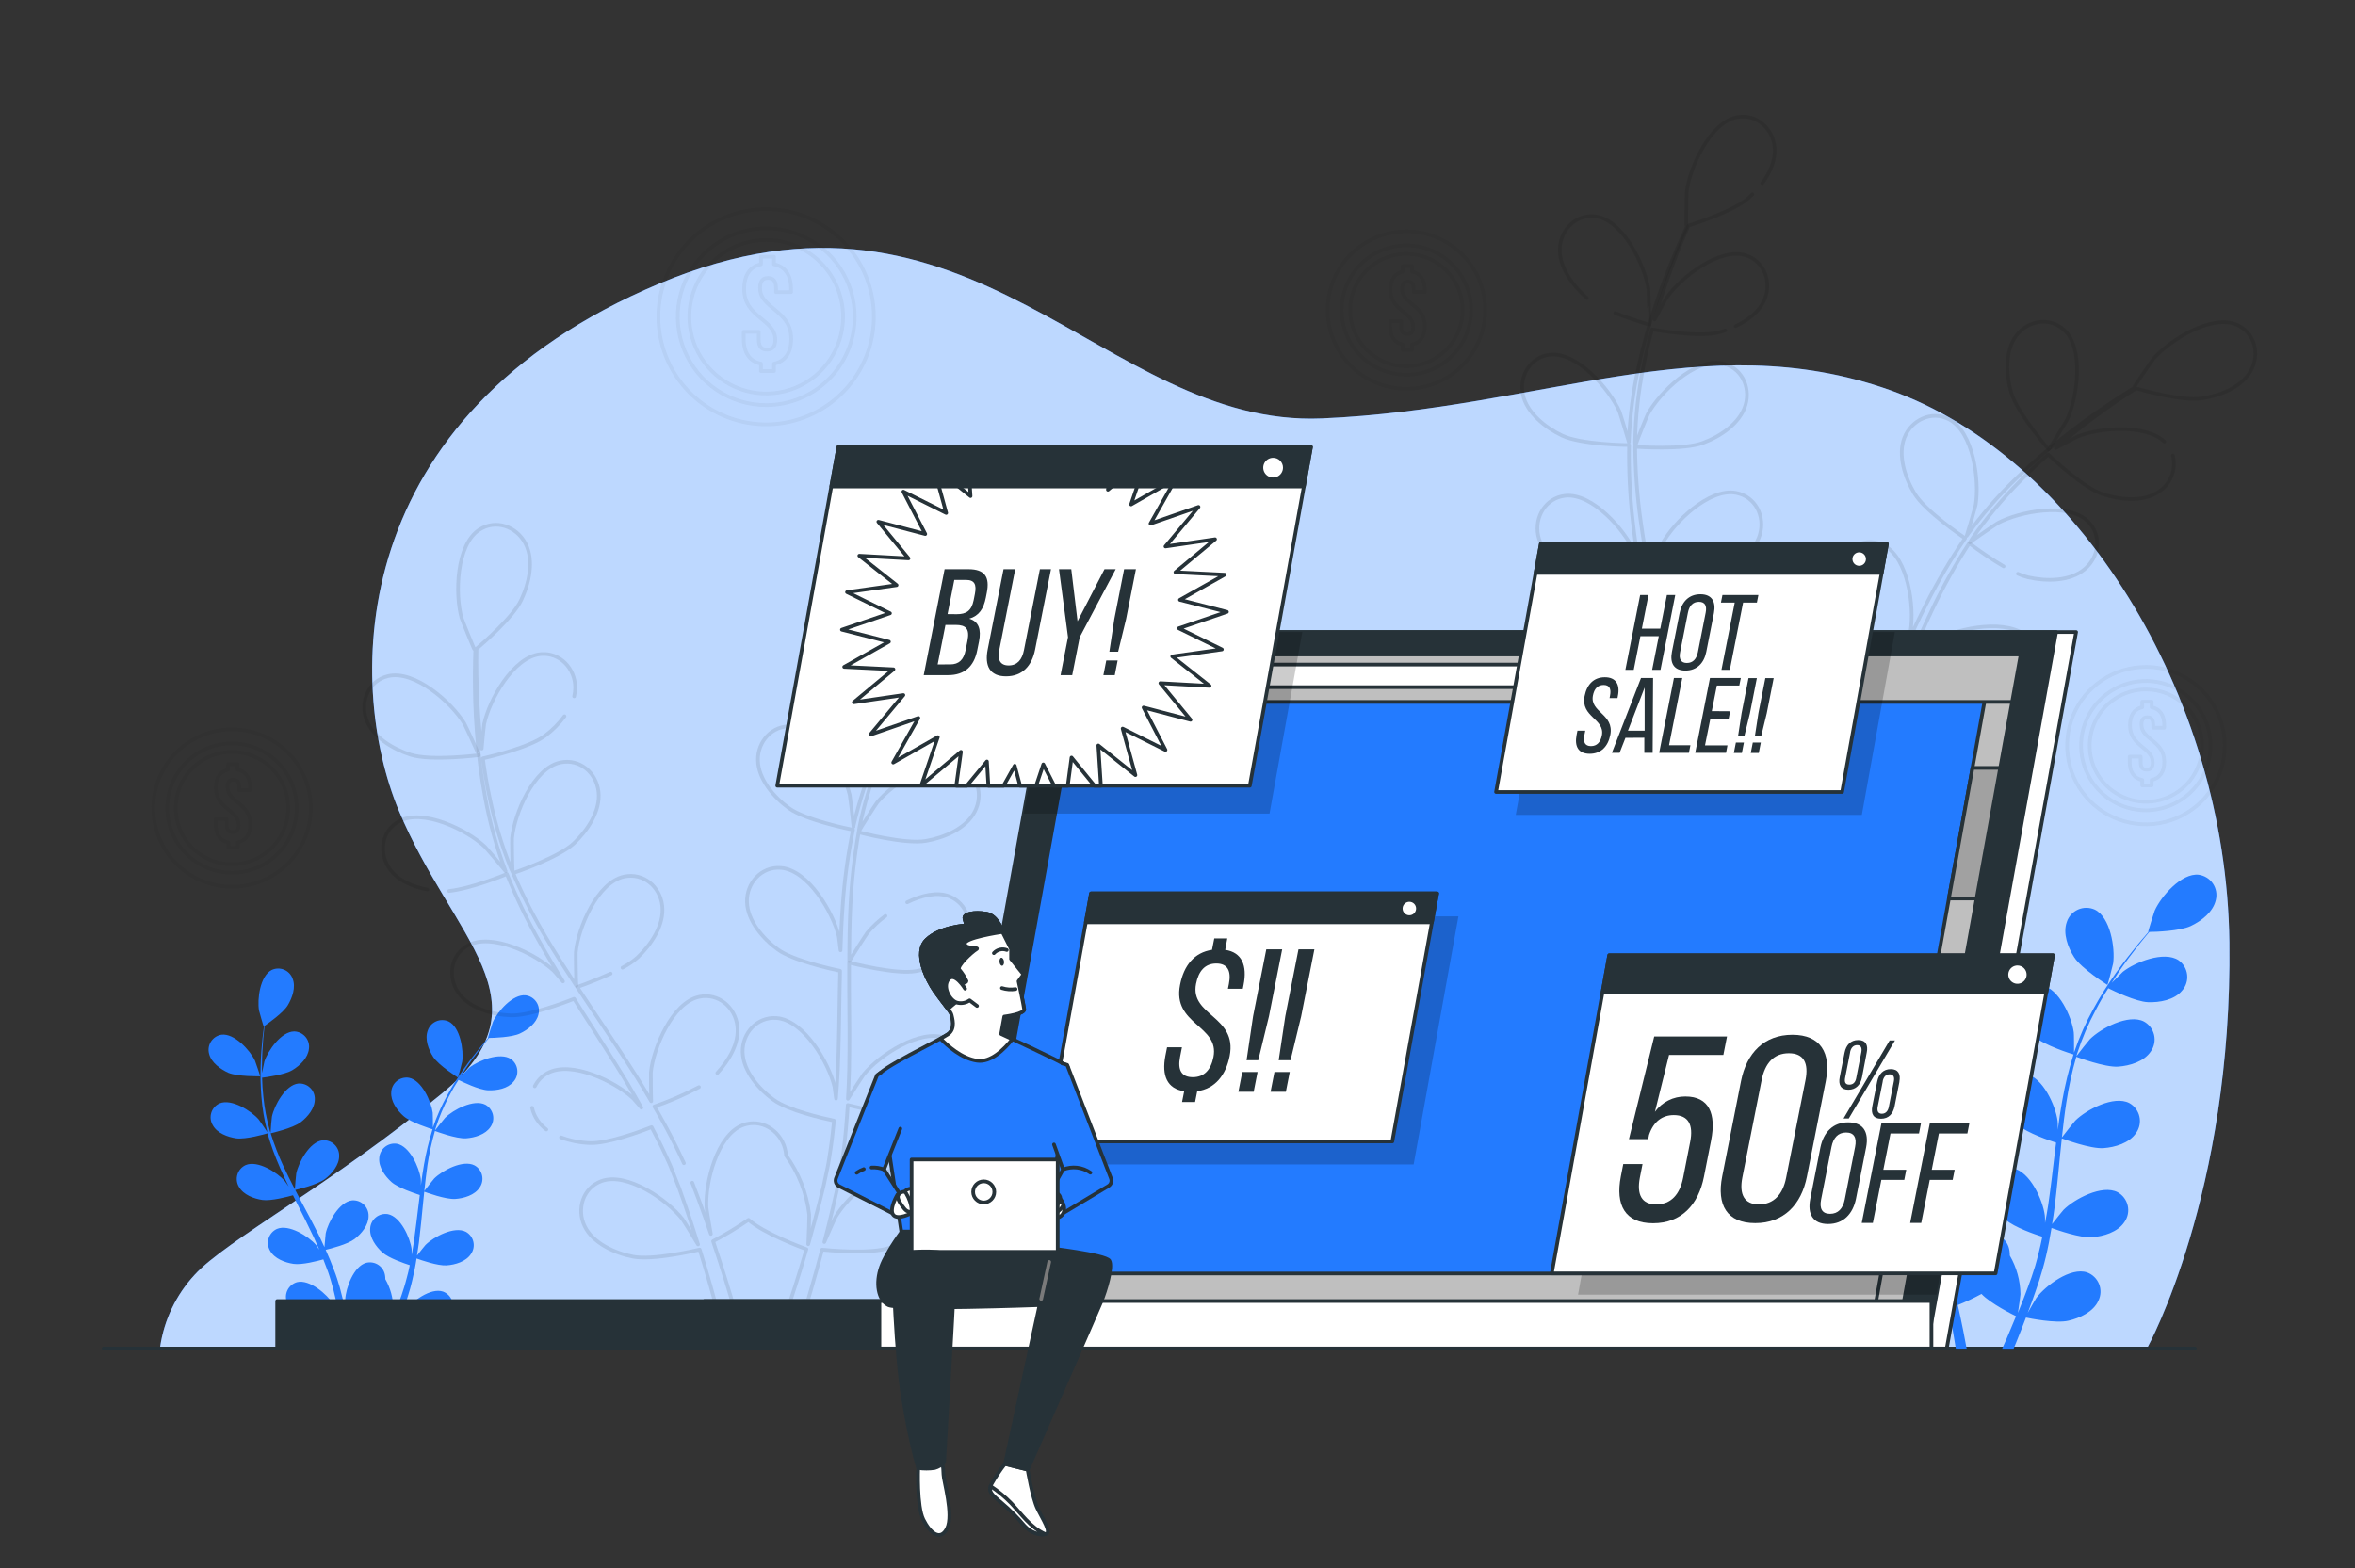 <svg width="644" height="429" viewBox="0 0 644 429" fill="none" xmlns="http://www.w3.org/2000/svg">
<rect x="0" y="0" width="644" height="429" fill="#333333" stroke="none"/>
<path d="M587.328 368.425C587.328 368.425 610.512 326.383 609.653 257.743C608.795 189.103 567.579 124.753 516.917 106.735C466.256 88.717 421.605 111.883 361.499 114.457C301.392 117.031 266.187 41.527 180.32 77.563C94.453 113.599 94.453 186.529 109.051 221.707C123.648 256.885 151.125 274.045 121.072 298.927C91.019 323.809 61.824 339.253 53.237 348.691C48.161 354.161 44.867 361.043 43.792 368.425H587.328Z" fill="#237BFF"/>
<path opacity="0.7" d="M587.328 368.425C587.328 368.425 610.512 326.383 609.653 257.743C608.795 189.103 567.579 124.753 516.917 106.735C466.256 88.717 421.605 111.883 361.499 114.457C301.392 117.031 266.187 41.527 180.32 77.563C94.453 113.599 94.453 186.529 109.051 221.707C123.648 256.885 151.125 274.045 121.072 298.927C91.019 323.809 61.824 339.253 53.237 348.691C48.161 354.161 44.867 361.043 43.792 368.425H587.328Z" fill="white"/>
<g opacity="0.2">
<path opacity="0.2" d="M209.514 65.637C205.358 65.64 201.297 66.875 197.843 69.184C194.388 71.493 191.697 74.774 190.108 78.611C188.519 82.448 188.104 86.67 188.916 90.743C189.728 94.815 191.729 98.556 194.668 101.493C197.607 104.429 201.35 106.429 205.426 107.24C209.502 108.051 213.727 107.637 217.568 106.049C221.408 104.462 224.691 101.772 227.002 98.321C229.313 94.869 230.548 90.811 230.552 86.658C230.552 81.083 228.335 75.736 224.39 71.794C220.445 67.852 215.094 65.637 209.514 65.637ZM211.652 99.468V101.493H208.089V99.468C204.955 98.842 203.375 96.422 203.375 92.664V90.768H207.496V92.939C207.496 94.921 208.355 95.633 209.755 95.633C211.154 95.633 212.013 94.921 212.013 92.939C212.013 87.241 203.495 86.933 203.495 79.047C203.495 75.324 205.041 72.956 208.089 72.278V70.219H211.652V72.278C214.743 72.913 216.323 75.29 216.323 79.047V79.906H212.21V78.773C212.21 76.791 211.412 76.036 210.029 76.036C208.647 76.036 207.848 76.791 207.848 78.773C207.848 84.47 216.366 84.779 216.366 92.664C216.384 96.422 214.761 98.842 211.669 99.468H211.652Z" stroke="black" stroke-linecap="round" stroke-linejoin="round"/>
<path opacity="0.2" d="M209.514 57.203C203.687 57.201 197.99 58.926 193.144 62.16C188.297 65.394 184.52 69.992 182.289 75.371C180.058 80.751 179.474 86.671 180.611 92.382C181.747 98.093 184.553 103.339 188.674 107.457C192.795 111.574 198.045 114.378 203.76 115.514C209.476 116.649 215.4 116.066 220.784 113.836C226.168 111.607 230.769 107.833 234.005 102.99C237.242 98.148 238.968 92.455 238.967 86.632C238.967 78.827 235.864 71.342 230.34 65.823C224.817 60.303 217.326 57.203 209.514 57.203V57.203ZM209.514 110.811C204.728 110.807 200.051 109.386 196.073 106.726C192.096 104.066 188.997 100.287 187.169 95.867C185.341 91.447 184.866 86.585 185.803 81.895C186.741 77.206 189.049 72.899 192.437 69.52C195.824 66.142 200.138 63.843 204.833 62.914C209.528 61.985 214.393 62.469 218.813 64.303C223.233 66.138 227.01 69.241 229.665 73.22C232.32 77.199 233.734 81.876 233.729 86.658C233.715 93.067 231.158 99.209 226.619 103.737C222.08 108.264 215.928 110.808 209.514 110.811Z" stroke="black" stroke-linecap="round" stroke-linejoin="round"/>
</g>
<g opacity="0.2">
<path opacity="0.2" d="M384.596 69.447C381.555 69.447 378.582 70.348 376.053 72.036C373.524 73.725 371.552 76.125 370.388 78.933C369.224 81.741 368.92 84.83 369.513 87.811C370.107 90.792 371.571 93.53 373.722 95.679C375.873 97.828 378.613 99.292 381.596 99.885C384.579 100.478 387.672 100.173 390.482 99.01C393.292 97.847 395.694 95.878 397.383 93.351C399.073 90.824 399.975 87.853 399.975 84.813C399.971 80.739 398.349 76.833 395.466 73.952C392.583 71.072 388.674 69.451 384.596 69.447V69.447ZM386.159 94.208V95.684H383.583V94.208C381.291 93.745 380.149 91.978 380.149 89.223V87.834H383.163V89.429C383.163 90.879 383.807 91.394 384.82 91.394C385.833 91.394 386.468 90.879 386.468 89.429C386.468 85.26 380.234 85.053 380.234 79.262C380.234 76.542 381.368 74.8 383.6 74.311V72.801H386.176V74.311C388.435 74.775 389.611 76.508 389.611 79.262V79.897H386.597V79.039C386.597 77.597 386.022 77.04 385 77.04C383.978 77.04 383.412 77.597 383.412 79.039C383.412 83.209 389.645 83.415 389.645 89.206C389.611 91.978 388.418 93.745 386.159 94.208V94.208Z" stroke="black" stroke-linecap="round" stroke-linejoin="round"/>
<path opacity="0.2" d="M384.596 63.278C380.334 63.278 376.167 64.54 372.623 66.907C369.078 69.273 366.316 72.637 364.685 76.572C363.053 80.507 362.626 84.837 363.458 89.015C364.29 93.192 366.342 97.03 369.357 100.041C372.371 103.053 376.211 105.104 380.392 105.935C384.573 106.766 388.906 106.34 392.844 104.71C396.782 103.08 400.149 100.319 402.517 96.778C404.885 93.236 406.149 89.073 406.149 84.813C406.149 79.102 403.878 73.624 399.836 69.585C395.795 65.546 390.313 63.278 384.596 63.278V63.278ZM384.596 102.505C381.095 102.505 377.671 101.468 374.76 99.524C371.848 97.58 369.579 94.817 368.239 91.584C366.898 88.351 366.548 84.794 367.231 81.362C367.914 77.93 369.6 74.778 372.077 72.303C374.553 69.829 377.708 68.144 381.142 67.461C384.577 66.779 388.137 67.129 391.372 68.468C394.607 69.807 397.373 72.075 399.318 74.984C401.264 77.894 402.302 81.314 402.302 84.813C402.298 89.504 400.431 94.001 397.111 97.318C393.792 100.635 389.291 102.501 384.596 102.505V102.505Z" stroke="black" stroke-linecap="round" stroke-linejoin="round"/>
</g>
<g opacity="0.2">
<path opacity="0.2" d="M63.438 205.671C60.397 205.671 57.423 206.572 54.894 208.261C52.365 209.949 50.394 212.349 49.23 215.157C48.066 217.965 47.762 221.055 48.355 224.036C48.949 227.017 50.413 229.755 52.564 231.904C54.715 234.053 57.455 235.517 60.438 236.109C63.421 236.702 66.513 236.398 69.323 235.235C72.134 234.072 74.535 232.102 76.225 229.575C77.915 227.048 78.817 224.077 78.817 221.038C78.812 216.964 77.191 213.058 74.308 210.177C71.425 207.296 67.516 205.676 63.438 205.671V205.671ZM65.001 230.433V231.909H62.425V230.433C60.132 229.97 58.99 228.202 58.99 225.448V224.058H62.004V225.654C62.004 227.104 62.64 227.627 63.661 227.627C64.683 227.627 65.259 227.104 65.259 225.654C65.259 221.484 59.025 221.278 59.025 215.487C59.025 212.767 60.158 211.025 62.391 210.536V209.026H64.967V210.536C67.225 210.999 68.401 212.733 68.401 215.487V216.122H65.405V215.264C65.405 213.822 64.821 213.273 63.807 213.273C62.794 213.273 62.219 213.822 62.219 215.264C62.219 219.442 68.444 219.639 68.444 225.431C68.444 228.228 67.259 229.944 65.001 230.433V230.433Z" stroke="black" stroke-linecap="round" stroke-linejoin="round"/>
<path opacity="0.2" d="M63.438 199.502C59.176 199.506 55.011 200.771 51.469 203.14C47.927 205.508 45.167 208.873 43.538 212.808C41.91 216.744 41.486 221.073 42.319 225.25C43.153 229.426 45.207 233.262 48.221 236.272C51.236 239.282 55.077 241.332 59.257 242.161C63.437 242.991 67.77 242.563 71.707 240.933C75.644 239.302 79.009 236.542 81.377 233.001C83.744 229.46 85.008 225.297 85.008 221.038C85.007 218.209 84.448 215.407 83.363 212.794C82.279 210.18 80.69 207.806 78.687 205.806C76.684 203.807 74.306 202.221 71.69 201.139C69.074 200.057 66.27 199.501 63.438 199.502V199.502ZM63.438 238.73C59.936 238.73 56.513 237.692 53.601 235.748C50.69 233.804 48.42 231.041 47.08 227.808C45.74 224.576 45.389 221.018 46.073 217.586C46.756 214.155 48.442 211.002 50.918 208.528C53.395 206.054 56.549 204.369 59.984 203.686C63.419 203.003 66.979 203.354 70.214 204.693C73.449 206.032 76.214 208.299 78.16 211.209C80.106 214.118 81.144 217.539 81.144 221.038C81.139 225.729 79.272 230.226 75.953 233.543C72.633 236.86 68.133 238.725 63.438 238.73V238.73Z" stroke="black" stroke-linecap="round" stroke-linejoin="round"/>
</g>
<g opacity="0.2">
<path opacity="0.2" d="M586.83 188.588C583.788 188.588 580.815 189.49 578.286 191.178C575.757 192.867 573.786 195.267 572.622 198.075C571.458 200.882 571.153 203.972 571.747 206.953C572.34 209.934 573.805 212.672 575.956 214.821C578.106 216.97 580.846 218.434 583.83 219.027C586.813 219.62 589.905 219.315 592.715 218.152C595.525 216.989 597.927 215.02 599.617 212.493C601.307 209.965 602.209 206.994 602.209 203.955C602.204 199.881 600.582 195.975 597.699 193.094C594.816 190.213 590.907 188.593 586.83 188.588ZM588.393 213.35V214.826H585.817V213.35C583.533 212.887 582.382 211.119 582.382 208.365V206.975H585.396V208.571C585.396 210.013 586.031 210.536 587.045 210.536C588.058 210.536 588.693 210.013 588.693 208.571C588.693 204.393 582.468 204.195 582.468 198.404C582.468 195.675 583.593 193.942 585.825 193.445V191.943H588.401V193.445C590.66 193.908 591.836 195.65 591.836 198.404V199.056H588.822V198.198C588.822 196.748 588.247 196.199 587.233 196.199C586.22 196.199 585.611 196.748 585.611 198.198C585.611 202.368 591.845 202.574 591.845 208.365C591.845 211.119 590.651 212.887 588.393 213.35V213.35Z" stroke="black" stroke-linecap="round" stroke-linejoin="round"/>
<path opacity="0.2" d="M586.83 182.419C582.567 182.419 578.4 183.682 574.856 186.049C571.312 188.415 568.549 191.779 566.918 195.714C565.287 199.649 564.86 203.979 565.691 208.157C566.523 212.334 568.576 216.171 571.59 219.183C574.604 222.195 578.444 224.246 582.625 225.077C586.806 225.908 591.139 225.482 595.078 223.852C599.016 222.222 602.382 219.461 604.75 215.92C607.118 212.378 608.382 208.215 608.382 203.955C608.382 201.127 607.825 198.327 606.742 195.714C605.659 193.101 604.071 190.727 602.07 188.727C600.068 186.727 597.692 185.141 595.078 184.059C592.463 182.976 589.66 182.419 586.83 182.419V182.419ZM586.83 221.647C583.327 221.654 579.9 220.622 576.984 218.682C574.068 216.742 571.793 213.982 570.447 210.749C569.102 207.517 568.747 203.959 569.426 200.525C570.105 197.091 571.789 193.935 574.264 191.457C576.738 188.98 579.893 187.291 583.329 186.606C586.764 185.92 590.326 186.269 593.563 187.607C596.801 188.945 599.568 191.212 601.515 194.123C603.462 197.033 604.501 200.455 604.501 203.955C604.497 208.64 602.635 213.132 599.322 216.448C596.01 219.764 591.518 221.634 586.83 221.647V221.647Z" stroke="black" stroke-linecap="round" stroke-linejoin="round"/>
</g>
<path d="M28.336 368.863H600.208" stroke="#263238" stroke-linecap="round" stroke-linejoin="round"/>
<path d="M62.416 293.436C64.993 294.543 71.166 294.397 71.175 294.397C71.183 294.397 69.835 290.339 69.715 290.107C68.358 287.258 64.048 282.557 60.536 283.028C59.956 283.124 59.404 283.34 58.913 283.663C58.423 283.986 58.006 284.408 57.689 284.903C57.373 285.397 57.163 285.952 57.076 286.533C56.988 287.113 57.023 287.705 57.179 288.271C57.763 290.639 60.253 292.441 62.416 293.436Z" fill="#237BFF"/>
<path d="M64.563 311.368C67.191 311.746 72.738 310.141 73.15 310.013C74.063 313.182 75.187 316.286 76.516 319.305C77.271 321.072 78.096 322.822 78.946 324.573C78.439 323.835 77.984 323.174 77.907 323.088C75.837 320.703 70.445 317.297 67.182 318.687C66.648 318.931 66.171 319.284 65.783 319.725C65.395 320.165 65.104 320.682 64.929 321.242C64.754 321.802 64.699 322.393 64.768 322.976C64.836 323.558 65.027 324.12 65.327 324.624C66.529 326.812 69.415 327.893 71.75 328.236C74.086 328.58 78.868 327.31 80.122 326.949L81.118 328.957C82.724 332.149 84.338 335.324 85.824 338.498C86.347 339.614 86.828 340.729 87.309 341.844C86.854 341.192 86.451 340.643 86.451 340.566C84.381 338.172 78.98 334.774 75.726 336.156C75.189 336.398 74.71 336.751 74.319 337.191C73.928 337.631 73.634 338.148 73.457 338.709C73.279 339.27 73.222 339.862 73.289 340.447C73.356 341.031 73.546 341.595 73.845 342.102C75.047 344.29 77.924 345.371 80.26 345.714C82.595 346.057 86.923 344.899 88.417 344.487C88.872 345.645 89.327 346.812 89.722 347.919C89.971 348.708 90.263 349.446 90.469 350.253C90.675 351.059 90.916 351.823 91.13 352.604C91.491 354.114 91.877 355.667 92.195 357.151C92.418 358.181 92.616 359.167 92.822 360.154C92.315 359.039 91.268 356.876 91.156 356.722C89.439 354.045 84.656 349.858 81.23 350.716C80.665 350.877 80.139 351.155 79.688 351.531C79.237 351.908 78.871 352.376 78.613 352.903C78.354 353.431 78.21 354.007 78.189 354.594C78.168 355.181 78.271 355.766 78.491 356.31C79.349 358.653 82.037 360.163 84.287 360.849C86.777 361.613 92.272 360.918 92.959 360.849C93.294 362.496 93.595 364.092 93.818 365.611C94.015 366.735 94.196 367.807 94.359 368.846H96.566C96.359 367.687 96.128 366.486 95.879 365.225C95.552 363.552 95.166 361.793 94.754 359.957C96.411 359.294 98.028 358.534 99.597 357.683C101.409 359.648 106.045 361.973 106.646 362.23C106.02 363.783 105.384 365.285 104.766 366.692C104.448 367.438 104.13 368.142 103.813 368.846H106.148L106.698 367.507C107.35 365.937 108.012 364.238 108.673 362.496C109.334 362.634 114.787 363.74 117.32 363.166C119.621 362.651 122.411 361.347 123.442 359.073C123.701 358.546 123.846 357.971 123.868 357.385C123.891 356.798 123.79 356.214 123.572 355.669C123.355 355.124 123.025 354.631 122.605 354.221C122.184 353.811 121.683 353.494 121.132 353.29C117.775 352.166 112.657 355.967 110.828 358.507C110.716 358.661 109.695 360.42 109.068 361.544C109.334 360.823 109.6 360.137 109.866 359.399C110.407 357.94 110.897 356.465 111.429 354.886C111.661 354.114 111.893 353.333 112.133 352.552C112.374 351.771 112.545 350.922 112.76 350.098C113.215 348.185 113.619 346.22 113.911 344.238C115.19 344.701 119.758 346.289 122.12 346.126C124.481 345.963 127.426 345.096 128.791 343.003C129.13 342.522 129.363 341.975 129.475 341.398C129.588 340.822 129.577 340.228 129.444 339.655C129.311 339.083 129.059 338.545 128.704 338.076C128.349 337.608 127.899 337.219 127.383 336.937C124.24 335.315 118.599 338.309 116.366 340.532C116.221 340.669 114.795 342.454 114.031 343.44C114.22 342.248 114.409 341.055 114.563 339.845C115.001 336.336 115.327 332.775 115.68 329.223C115.783 328.133 115.903 327.052 116.014 325.971C116.47 326.134 121.853 328.142 124.507 327.953C126.859 327.79 129.813 326.924 131.17 324.83C131.508 324.35 131.741 323.804 131.853 323.228C131.966 322.652 131.955 322.058 131.822 321.487C131.689 320.915 131.437 320.377 131.082 319.91C130.727 319.442 130.277 319.055 129.762 318.773C126.619 317.151 120.986 320.137 118.745 322.359C118.573 322.531 116.521 325.096 116.032 325.791C116.289 323.406 116.564 321.029 116.89 318.695C117.366 315.542 118.049 312.424 118.934 309.36C119.14 309.438 124.756 311.557 127.469 311.368C129.822 311.197 132.776 310.339 134.141 308.245C134.478 307.764 134.71 307.217 134.821 306.641C134.933 306.064 134.922 305.471 134.79 304.898C134.657 304.326 134.405 303.789 134.051 303.32C133.696 302.852 133.247 302.463 132.733 302.179C129.581 300.557 123.949 303.543 121.707 305.774C121.536 305.946 119.329 308.708 118.968 309.206C119.02 309.026 119.054 308.837 119.106 308.665C120.074 305.615 121.312 302.658 122.806 299.828C123.614 298.258 124.472 296.799 125.382 295.392C126.387 295.898 130.998 298.138 133.463 298.232C135.927 298.327 138.846 297.795 140.435 295.864C140.823 295.423 141.114 294.905 141.289 294.344C141.464 293.783 141.519 293.192 141.45 292.608C141.381 292.025 141.19 291.463 140.89 290.958C140.589 290.453 140.185 290.017 139.705 289.678C136.751 287.722 130.826 290.073 128.353 292.046C128.216 292.149 126.971 293.393 126.078 294.303C126.482 293.676 126.877 293.024 127.272 292.432C128.757 290.21 130.251 288.254 131.565 286.546C132.338 285.577 133.05 284.71 133.72 283.912C134.965 283.912 139.971 283.741 142.161 282.711C144.35 281.681 146.738 279.845 147.261 277.4C147.402 276.83 147.42 276.237 147.316 275.659C147.212 275.081 146.988 274.532 146.657 274.046C146.327 273.561 145.898 273.15 145.398 272.841C144.899 272.532 144.34 272.331 143.758 272.252C140.237 271.866 136.03 276.688 134.776 279.571C134.665 279.82 133.368 283.921 133.437 283.921H133.514C132.844 284.684 132.14 285.499 131.385 286.409C130.011 288.125 128.474 290.021 126.937 292.218C125.262 294.577 123.723 297.029 122.326 299.562C120.75 302.396 119.431 305.365 118.384 308.434C118.388 308.471 118.388 308.508 118.384 308.545C118.384 307.507 118.384 304.607 118.333 304.384C117.921 301.261 115.302 295.444 111.816 294.8C111.235 294.709 110.641 294.741 110.074 294.895C109.506 295.049 108.977 295.32 108.522 295.692C108.067 296.064 107.695 296.527 107.431 297.052C107.167 297.577 107.017 298.152 106.99 298.738C106.784 301.227 108.587 303.715 110.347 305.285C112.331 307.061 117.843 308.777 118.281 308.906C117.296 312.055 116.519 315.265 115.954 318.515C115.619 320.403 115.336 322.325 115.096 324.247C115.096 323.346 115.096 322.531 115.053 322.436C114.641 319.305 112.013 313.496 108.535 312.853C107.955 312.761 107.361 312.794 106.794 312.947C106.226 313.101 105.697 313.373 105.242 313.744C104.787 314.116 104.415 314.579 104.151 315.104C103.887 315.629 103.736 316.204 103.71 316.791C103.504 319.27 105.307 321.767 107.067 323.337C108.827 324.907 113.524 326.486 114.795 326.881C114.709 327.619 114.606 328.357 114.52 329.094C114.091 332.647 113.662 336.19 113.181 339.648C113.001 340.875 112.786 342.067 112.563 343.26C112.563 342.471 112.563 341.793 112.563 341.698C112.159 338.567 109.531 332.75 106.054 332.106C105.473 332.016 104.88 332.05 104.313 332.204C103.746 332.358 103.218 332.63 102.763 333.001C102.308 333.372 101.936 333.835 101.672 334.36C101.407 334.884 101.256 335.458 101.228 336.044C101.022 338.532 102.825 341.021 104.586 342.591C106.346 344.161 110.596 345.594 112.056 346.066C111.798 347.284 111.541 348.511 111.197 349.678C110.965 350.467 110.802 351.248 110.536 352.037C110.27 352.827 110.03 353.59 109.781 354.363C109.248 355.821 108.716 357.331 108.158 358.738C107.78 359.725 107.402 360.66 107.024 361.595C107.213 360.386 107.539 358 107.548 357.795C107.502 355.019 106.751 352.3 105.367 349.892C105.377 349.582 105.357 349.272 105.307 348.966C105.234 348.38 105.038 347.816 104.732 347.311C104.425 346.806 104.015 346.372 103.528 346.037C103.041 345.702 102.489 345.474 101.907 345.368C101.326 345.262 100.729 345.281 100.155 345.422C96.72 346.332 94.565 352.286 94.402 355.478C94.402 355.667 94.513 357.692 94.608 358.979C94.436 358.232 94.282 357.511 94.093 356.748C93.732 355.238 93.337 353.736 92.908 352.123C92.676 351.351 92.435 350.57 92.195 349.789C91.955 349.009 91.645 348.202 91.336 347.396C90.658 345.551 89.885 343.706 89.061 341.87C90.392 341.553 95.072 340.36 96.952 338.919C98.832 337.477 100.807 335.135 100.79 332.638C100.808 332.051 100.701 331.466 100.478 330.923C100.254 330.379 99.918 329.889 99.492 329.484C99.065 329.08 98.558 328.769 98.004 328.573C97.449 328.377 96.86 328.301 96.274 328.348C92.753 328.734 89.696 334.354 89.061 337.426C89.061 337.614 88.812 339.888 88.726 341.132C88.219 340.034 87.721 338.936 87.18 337.837C85.609 334.671 83.918 331.523 82.243 328.399C81.737 327.439 81.23 326.469 80.732 325.499C81.204 325.396 86.803 324.092 88.906 322.479C90.778 321.046 92.762 318.695 92.745 316.199C92.762 315.611 92.656 315.027 92.432 314.483C92.208 313.94 91.872 313.45 91.446 313.045C91.02 312.64 90.513 312.33 89.958 312.134C89.404 311.938 88.814 311.861 88.228 311.909C84.707 312.286 81.651 317.915 81.015 320.978C80.964 321.218 80.672 324.478 80.637 325.319C79.53 323.183 78.448 321.029 77.46 318.901C76.125 316.01 74.978 313.035 74.026 309.995C74.249 309.944 80.096 308.614 82.252 306.958C84.124 305.525 86.107 303.174 86.09 300.678C86.108 300.089 86.001 299.504 85.776 298.96C85.552 298.416 85.216 297.925 84.788 297.52C84.361 297.115 83.853 296.805 83.298 296.61C82.742 296.415 82.152 296.339 81.565 296.388C78.053 296.765 74.996 302.394 74.361 305.457C74.309 305.705 73.991 309.215 73.983 309.858C73.931 309.687 73.854 309.506 73.802 309.326C72.924 306.24 72.323 303.081 72.008 299.888C71.81 298.129 71.724 296.456 71.673 294.792C72.789 294.654 77.873 293.985 79.976 292.707C82.08 291.428 84.227 289.369 84.484 286.889C84.567 286.308 84.525 285.715 84.362 285.151C84.2 284.586 83.92 284.062 83.54 283.614C83.161 283.165 82.691 282.801 82.161 282.547C81.631 282.292 81.053 282.152 80.466 282.136C76.928 282.136 73.279 287.353 72.3 290.356C72.248 290.527 71.896 292.243 71.656 293.496C71.656 292.758 71.613 291.986 71.656 291.274C71.656 288.605 71.827 286.126 71.991 283.989C72.102 282.754 72.214 281.647 72.343 280.609C73.365 279.905 77.495 277.014 78.714 274.955C79.933 272.895 80.947 270.038 80.028 267.713C79.832 267.159 79.521 266.653 79.116 266.228C78.71 265.802 78.22 265.466 77.676 265.243C77.133 265.019 76.548 264.913 75.96 264.931C75.373 264.948 74.795 265.089 74.266 265.345C71.123 266.967 70.299 273.29 70.831 276.405C70.883 276.679 72.068 280.806 72.119 280.772H72.18C72.042 281.767 71.905 282.84 71.784 284.007C71.57 286.177 71.347 288.631 71.278 291.308C71.179 294.201 71.248 297.097 71.484 299.983C71.735 303.213 72.275 306.415 73.098 309.549V309.661C72.54 308.803 70.9 306.392 70.754 306.229C68.685 303.835 63.292 300.437 60.029 301.819C59.495 302.064 59.018 302.418 58.63 302.859C58.242 303.3 57.951 303.818 57.776 304.379C57.601 304.939 57.546 305.531 57.615 306.114C57.683 306.697 57.874 307.26 58.175 307.765C59.342 309.944 62.227 311.025 64.563 311.368Z" fill="#237BFF"/>
<path d="M125.237 294.757C125.288 294.757 126.361 290.63 126.404 290.356C126.842 287.233 125.838 280.918 122.652 279.399C122.116 279.158 121.536 279.033 120.948 279.032C120.36 279.03 119.779 279.152 119.242 279.39C118.705 279.628 118.224 279.977 117.831 280.413C117.437 280.849 117.14 281.363 116.959 281.922C116.1 284.264 117.182 287.138 118.47 289.12C119.973 291.445 125.228 294.749 125.237 294.757Z" fill="#237BFF"/>
<path d="M492.016 267.602C495.451 269.086 503.754 268.897 503.763 268.897C503.771 268.897 501.968 263.449 501.813 263.123C499.984 259.296 494.206 252.99 489.5 253.625C488.721 253.75 487.977 254.039 487.317 254.471C486.658 254.904 486.097 255.471 485.671 256.135C485.246 256.799 484.965 257.545 484.848 258.325C484.731 259.105 484.78 259.901 484.992 260.66C485.773 263.912 489.114 266.332 492.016 267.602Z" fill="#237BFF"/>
<path d="M494.893 291.72C498.422 292.235 505.858 290.081 506.45 289.901C507.677 294.155 509.186 298.323 510.967 302.376C511.989 304.744 513.088 307.095 514.23 309.438C513.551 308.442 512.933 307.559 512.839 307.447C510.057 304.247 502.818 299.682 498.448 301.536C497.73 301.864 497.091 302.34 496.57 302.932C496.048 303.523 495.658 304.218 495.423 304.971C495.188 305.723 495.114 306.517 495.206 307.3C495.299 308.083 495.554 308.837 495.957 309.515C497.572 312.449 501.436 313.899 504.544 314.354C507.652 314.809 514.101 313.11 515.784 312.638C516.23 313.539 516.643 314.431 517.115 315.324C519.262 319.614 521.408 323.904 523.426 328.125C524.139 329.626 524.774 331.128 525.418 332.621C524.817 331.763 524.302 331.008 524.207 330.905C521.434 327.696 514.195 323.14 509.825 324.993C509.107 325.32 508.466 325.794 507.945 326.385C507.423 326.976 507.032 327.67 506.797 328.422C506.562 329.175 506.488 329.968 506.581 330.751C506.674 331.533 506.93 332.287 507.335 332.964C508.949 335.898 512.813 337.348 515.921 337.812C519.03 338.275 524.852 336.722 526.852 336.173C527.47 337.726 528.089 339.279 528.57 340.815C528.904 341.87 529.299 342.865 529.574 343.946C529.849 345.028 530.167 346.057 530.433 347.104C530.914 349.129 531.429 351.214 531.858 353.204C532.159 354.586 532.425 355.907 532.717 357.237C532.03 355.735 530.63 352.835 530.484 352.604C528.235 349.017 521.76 343.414 517.166 344.581C516.408 344.797 515.703 345.17 515.098 345.676C514.493 346.182 514.002 346.809 513.655 347.517C513.308 348.225 513.115 348.998 513.086 349.786C513.058 350.573 513.196 351.358 513.491 352.089C514.642 355.238 518.24 357.237 521.271 358.181C524.602 359.202 531.987 358.266 532.906 358.181C533.352 360.386 533.764 362.531 534.117 364.564C534.374 366.066 534.623 367.516 534.846 368.906H537.8C537.517 367.361 537.216 365.74 536.881 364.049C536.435 361.81 535.92 359.425 535.37 356.979C537.593 356.094 539.76 355.077 541.862 353.934C544.292 356.559 550.517 359.639 551.307 360.025C550.448 362.11 549.59 364.127 548.791 366.031C548.353 367.035 547.932 367.979 547.503 368.923H550.637C550.878 368.331 551.127 367.747 551.376 367.13C552.234 365.019 553.136 362.745 554.02 360.403C554.879 360.592 562.221 362.076 565.63 361.261C568.721 360.566 572.499 358.816 573.838 355.77C574.184 355.065 574.377 354.296 574.406 353.513C574.435 352.729 574.299 351.948 574.007 351.22C573.714 350.492 573.273 349.834 572.71 349.287C572.147 348.741 571.475 348.318 570.739 348.048C566.239 346.529 559.37 351.643 556.854 355.049C556.708 355.246 555.343 357.623 554.501 359.116C554.862 358.155 555.214 357.228 555.575 356.242C556.296 354.285 556.948 352.312 557.67 350.184L558.606 347.052C558.941 346.006 559.164 344.865 559.464 343.766C560.074 341.192 560.572 338.567 561.01 335.898C562.727 336.525 568.85 338.653 572.018 338.43C575.187 338.206 579.145 337.048 580.974 334.242C581.426 333.597 581.737 332.864 581.887 332.091C582.037 331.318 582.023 330.522 581.845 329.755C581.667 328.987 581.329 328.266 580.853 327.638C580.378 327.01 579.775 326.489 579.085 326.109C574.86 323.929 567.304 327.936 564.299 330.931C564.11 331.111 562.195 333.505 561.165 334.835C561.422 333.23 561.68 331.634 561.877 330.004C562.461 325.294 562.908 320.523 563.371 315.753C563.517 314.294 563.672 312.844 563.826 311.385C564.436 311.617 571.657 314.303 575.212 314.054C578.372 313.831 582.339 312.672 584.168 309.867C584.621 309.221 584.932 308.487 585.082 307.713C585.232 306.94 585.218 306.143 585.039 305.375C584.861 304.607 584.523 303.885 584.048 303.256C583.572 302.627 582.97 302.105 582.279 301.724C578.054 299.554 570.49 303.56 567.493 306.546C567.261 306.778 564.513 310.21 563.852 311.119C564.196 307.919 564.565 304.727 565.054 301.596C565.694 297.366 566.606 293.181 567.785 289.069C568.068 289.172 575.599 292.012 579.239 291.763C582.399 291.54 586.358 290.382 588.187 287.567C588.639 286.922 588.95 286.189 589.1 285.416C589.25 284.643 589.236 283.847 589.058 283.079C588.879 282.312 588.542 281.591 588.066 280.963C587.591 280.335 586.988 279.814 586.298 279.433C582.082 277.254 574.517 281.27 571.511 284.255C571.28 284.487 568.317 288.185 567.828 288.897C567.905 288.657 567.948 288.408 568.025 288.168C569.357 284.06 571.055 280.08 573.1 276.276C574.182 274.165 575.332 272.201 576.535 270.321C577.883 270.999 584.074 274.002 587.38 274.131C590.539 274.26 594.61 273.539 596.73 270.956C597.252 270.365 597.643 269.671 597.878 268.918C598.113 268.166 598.187 267.372 598.094 266.59C598.002 265.807 597.746 265.052 597.342 264.375C596.938 263.698 596.396 263.114 595.752 262.66C591.793 260.034 583.833 263.192 580.519 265.826C580.339 265.971 578.673 267.636 577.471 268.863C578.012 268.005 578.544 267.147 579.076 266.349C581.068 263.363 583.069 260.746 584.864 258.447C585.886 257.143 586.847 255.993 587.757 254.92C589.423 254.92 596.138 254.689 599.075 253.307C602.011 251.926 605.214 249.455 605.944 246.177C606.133 245.413 606.159 244.617 606.02 243.841C605.881 243.066 605.58 242.329 605.137 241.677C604.694 241.026 604.119 240.475 603.449 240.06C602.778 239.645 602.028 239.376 601.247 239.27C596.524 238.756 590.943 245.225 589.226 249.095C589.08 249.429 587.354 254.929 587.44 254.92H587.534C586.675 255.933 585.697 257.031 584.692 258.249C582.846 260.523 580.776 263.097 578.681 266.057C576.429 269.218 574.361 272.507 572.49 275.907C570.378 279.705 568.61 283.685 567.21 287.799C567.191 287.849 567.177 287.901 567.167 287.953C567.167 286.563 567.167 282.677 567.089 282.376C566.54 278.181 563.019 270.364 558.348 269.506C557.569 269.386 556.773 269.431 556.013 269.639C555.252 269.846 554.544 270.21 553.933 270.709C553.323 271.207 552.824 271.828 552.469 272.531C552.114 273.235 551.911 274.005 551.874 274.792C551.599 278.129 554.02 281.467 556.382 283.578C559.044 285.954 566.437 288.254 567.021 288.434C565.7 292.651 564.658 296.95 563.904 301.304C563.449 303.878 563.045 306.409 562.727 309.026C562.727 307.825 562.727 306.752 562.667 306.606C562.118 302.402 558.597 294.594 553.926 293.736C553.147 293.614 552.35 293.656 551.589 293.862C550.827 294.067 550.117 294.431 549.506 294.929C548.894 295.427 548.394 296.048 548.039 296.751C547.683 297.455 547.48 298.226 547.443 299.013C547.177 302.351 549.598 305.688 551.96 307.799C554.321 309.91 560.615 312.029 562.264 312.561C562.143 313.548 562.006 314.543 561.886 315.53C561.319 320.291 560.77 325.045 560.091 329.687C559.851 331.325 559.559 332.93 559.233 334.534C559.233 333.47 559.233 332.569 559.172 332.432C558.631 328.228 555.111 320.42 550.44 319.562C549.66 319.441 548.863 319.485 548.102 319.691C547.34 319.898 546.631 320.262 546.019 320.761C545.408 321.259 544.908 321.881 544.553 322.585C544.197 323.289 543.994 324.06 543.957 324.847C543.682 328.185 546.112 331.523 548.473 333.633C550.835 335.744 556.519 337.649 558.494 338.292C558.151 339.922 557.807 341.561 557.395 343.131C557.094 344.195 556.871 345.242 556.536 346.297C556.201 347.353 555.858 348.391 555.523 349.421C554.81 351.377 554.089 353.402 553.342 355.298C552.835 356.611 552.329 357.872 551.822 359.124C552.08 357.494 552.518 354.303 552.518 354.028C552.471 350.301 551.465 346.649 549.598 343.423C549.607 343.01 549.581 342.597 549.521 342.188C549.423 341.406 549.161 340.653 548.753 339.979C548.344 339.305 547.798 338.724 547.15 338.275C546.502 337.826 545.766 337.518 544.991 337.371C544.216 337.225 543.419 337.244 542.652 337.426C538.058 338.644 535.155 346.692 534.924 350.922C534.924 351.171 535.078 353.891 535.207 355.607C534.975 354.611 534.761 353.642 534.511 352.621C534.031 350.587 533.49 348.58 532.923 346.418C532.608 345.382 532.29 344.335 531.97 343.277C531.678 342.23 531.231 341.149 530.862 340.077C529.952 337.597 528.913 335.126 527.814 332.664C529.591 332.235 535.868 330.639 538.393 328.7C540.917 326.761 543.545 323.629 543.545 320.274C543.566 319.487 543.422 318.704 543.121 317.976C542.82 317.248 542.369 316.591 541.797 316.049C541.225 315.507 540.545 315.091 539.802 314.828C539.059 314.566 538.268 314.463 537.482 314.526C532.76 315.04 528.664 322.557 527.805 326.701C527.754 326.958 527.47 330.004 527.35 331.686C526.68 330.21 526.011 328.734 525.281 327.258C523.169 323.02 520.902 318.79 518.661 314.551C517.974 313.256 517.304 311.977 516.625 310.665C517.261 310.519 524.774 308.777 527.599 306.606C530.107 304.684 532.751 301.536 532.751 298.181C532.772 297.393 532.626 296.61 532.324 295.883C532.022 295.155 531.57 294.499 530.997 293.958C530.425 293.416 529.744 293.001 529 292.74C528.257 292.479 527.466 292.377 526.68 292.441C521.966 292.947 517.871 300.463 517.012 304.607C516.943 304.925 516.548 309.309 516.505 310.424C515.02 307.567 513.56 304.702 512.212 301.844C510.409 297.965 508.86 293.973 507.575 289.892C507.876 289.824 515.715 288.039 518.609 285.826C521.125 283.895 523.761 280.746 523.761 277.4C523.784 276.612 523.641 275.828 523.34 275.1C523.039 274.371 522.588 273.714 522.016 273.171C521.444 272.629 520.764 272.213 520.02 271.951C519.276 271.689 518.485 271.587 517.699 271.651C512.976 272.158 508.88 279.674 508.022 283.826C507.962 284.152 507.532 288.863 507.515 289.721C507.446 289.489 507.343 289.249 507.275 289.017C506.109 284.877 505.313 280.642 504.896 276.362C504.63 274.002 504.51 271.737 504.441 269.498C505.935 269.318 512.761 268.408 515.604 266.701C518.446 264.993 521.314 262.222 521.657 258.884C521.764 258.104 521.704 257.31 521.484 256.554C521.263 255.798 520.886 255.097 520.377 254.496C519.868 253.894 519.238 253.407 518.528 253.065C517.818 252.723 517.044 252.533 516.256 252.509C511.508 252.509 506.613 259.519 505.308 263.552C505.231 263.766 504.759 266.074 504.45 267.756C504.45 266.761 504.398 265.731 504.45 264.779C504.45 261.192 504.681 257.915 504.905 254.998C505.051 253.35 505.205 251.857 505.377 250.467C506.751 249.524 512.246 245.645 513.964 242.883C515.681 240.12 516.96 236.276 515.724 233.162C515.46 232.42 515.042 231.741 514.499 231.171C513.955 230.601 513.297 230.152 512.568 229.852C511.839 229.553 511.056 229.41 510.268 229.433C509.48 229.457 508.706 229.645 507.996 229.987C503.771 232.166 502.664 240.652 503.359 244.83C503.428 245.191 505.016 250.725 505.076 250.682L505.154 250.622C504.965 251.96 504.784 253.402 504.621 254.972C504.329 257.881 504.029 261.167 503.943 264.77C503.807 268.648 503.902 272.53 504.226 276.396C504.557 280.742 505.278 285.049 506.382 289.266C506.382 289.309 506.382 289.361 506.382 289.412C505.635 288.237 503.436 285.028 503.239 284.805C500.465 281.596 493.227 277.04 488.856 278.893C488.139 279.222 487.499 279.697 486.978 280.289C486.457 280.881 486.066 281.576 485.832 282.328C485.597 283.081 485.523 283.874 485.615 284.657C485.707 285.44 485.963 286.195 486.366 286.872C487.894 289.815 491.758 291.265 494.893 291.72Z" fill="#237BFF"/>
<path d="M576.302 269.412C576.371 269.463 577.814 263.878 577.865 263.518C578.449 259.322 577.11 250.871 572.834 248.811C572.114 248.488 571.335 248.32 570.547 248.318C569.759 248.316 568.979 248.479 568.258 248.798C567.537 249.117 566.891 249.584 566.363 250.169C565.835 250.754 565.435 251.443 565.191 252.192C564.049 255.341 565.501 259.202 567.218 261.853C569.236 264.993 576.294 269.412 576.302 269.412Z" fill="#237BFF"/>
<g opacity="0.3">
<path opacity="0.3" d="M112.296 206.443C117.878 208.228 130.921 206.572 130.929 206.572C131.067 206.572 127.229 198.318 126.928 197.82C123.442 192.123 113.344 183.166 106.071 184.95C100.825 186.212 98.42 191.814 100.138 196.714C101.855 201.613 107.539 204.933 112.296 206.443Z" stroke="black" stroke-linecap="round" stroke-linejoin="round"/>
<path opacity="0.3" d="M196.154 293.513C199.331 290.081 202.164 285.354 201.632 280.703C201.057 275.555 196.48 271.54 191.182 272.672C183.857 274.243 178.654 286.692 177.984 293.342C177.984 293.754 177.984 298.575 178.087 301.227C176.791 299.022 175.511 296.817 174.12 294.629C170.119 288.305 165.877 282.042 161.669 275.753C160.373 273.831 159.093 271.9 157.84 269.978C158.424 269.781 162.734 268.262 166.993 266.315" stroke="black" stroke-linecap="round" stroke-linejoin="round"/>
<path opacity="0.3" d="M187.026 318.181C186.408 316.739 185.635 315.281 184.957 313.814C183.128 310.073 181.102 306.366 178.946 302.66C183.143 301.213 187.22 299.44 191.139 297.357" stroke="black" stroke-linecap="round" stroke-linejoin="round"/>
<path opacity="0.3" d="M242.144 250.536C240.32 251.882 238.658 253.434 237.189 255.161C236.872 255.547 233.119 261.39 232.235 262.883C232.235 257.803 232.304 252.741 232.561 247.756C232.88 241.017 233.631 234.305 234.811 227.662C235.274 227.782 247.545 231.008 253.212 230.021C258.132 229.163 264.16 226.692 266.573 221.99C268.986 217.289 267.311 211.497 262.28 209.532C255.307 206.812 244.102 214.328 239.877 219.502C239.542 219.905 235.506 226.195 234.854 227.387C234.931 227.001 234.957 226.598 235.034 226.212C236.409 219.585 238.368 213.093 240.89 206.812C242.247 203.32 243.732 200.068 245.244 196.928C247.468 197.786 257.677 201.476 262.872 201.141C267.861 200.823 274.121 199.039 277.031 194.637C279.942 190.236 278.912 184.281 274.138 181.767C267.509 178.335 255.539 184.53 250.773 189.215C250.507 189.464 248.197 192.346 246.48 194.466C247.184 193.059 247.888 191.6 248.592 190.262C251.22 185.251 253.933 180.824 256.372 176.928C257.772 174.723 259.085 172.75 260.339 170.922C262.915 170.605 273.451 169.206 277.83 166.555C282.209 163.904 286.795 159.588 287.387 154.32C287.979 149.052 284.287 144.264 278.895 144.247C271.407 144.247 263.662 155.264 261.584 161.621C261.404 162.171 259.592 171.059 259.721 171.059H259.884C258.647 172.775 257.308 174.672 255.96 176.748C253.427 180.609 250.61 184.985 247.863 189.953C244.844 195.28 242.138 200.777 239.757 206.418C237.061 212.723 234.931 219.255 233.394 225.937C233.394 226.014 233.394 226.1 233.394 226.177C233.205 223.998 232.475 217.906 232.364 217.443C230.827 210.948 224.026 199.288 216.564 198.696C211.189 198.267 207.119 202.857 207.265 208.031C207.411 213.204 211.721 218.155 215.766 221.081C220.334 224.376 232.304 226.778 233.257 226.975C231.859 233.809 230.921 240.729 230.449 247.687C230.157 251.746 229.985 255.838 229.856 259.948C229.633 258.061 229.418 256.379 229.367 256.147C227.83 249.644 221.029 237.992 213.567 237.4C208.192 236.971 204.122 241.561 204.268 246.735C204.414 251.909 208.725 256.859 212.769 259.777C216.813 262.694 227.04 265.002 229.736 265.568C229.736 267.138 229.659 268.717 229.633 270.287C229.513 277.846 229.427 285.397 229.118 292.793C229.015 295.367 228.809 297.941 228.62 300.515C228.414 298.799 228.233 297.434 228.182 297.228C226.645 290.725 219.853 279.073 212.391 278.472C207.007 278.052 202.946 282.642 203.083 287.808C203.22 292.973 207.54 297.941 211.584 300.858C215.628 303.775 224.867 305.86 228.07 306.538C227.795 309.163 227.521 311.789 227.134 314.311C226.834 316.027 226.662 317.743 226.276 319.459C225.889 321.175 225.554 322.84 225.202 324.513C224.404 327.696 223.597 330.991 222.738 334.088C222.163 336.242 221.562 338.284 221.021 340.334C221.158 337.76 221.321 332.664 221.287 332.235C220.596 326.398 218.42 320.836 214.967 316.079C214.918 315.426 214.809 314.78 214.641 314.148C213.301 309.155 208.132 305.877 203.092 307.79C196.094 310.45 192.839 323.543 193.191 330.218C193.191 330.605 193.913 334.852 194.393 337.52C193.87 336.001 193.38 334.508 192.822 332.947C191.74 329.841 190.564 326.778 189.31 323.509" stroke="black" stroke-linecap="round" stroke-linejoin="round"/>
<path opacity="0.3" d="M153.409 311.111C155.94 312.044 158.604 312.568 161.3 312.664C166.126 312.861 175.133 309.506 178.182 308.314C179.401 310.656 180.62 312.99 181.694 315.315C182.389 316.919 183.171 318.412 183.78 320.06C184.39 321.707 185.051 323.277 185.678 324.865C186.768 327.962 187.919 331.154 188.906 334.208C189.611 336.327 190.246 338.352 190.89 340.394C189.576 338.155 186.906 333.831 186.64 333.487C182.518 328.236 171.458 320.497 164.434 323.08C159.368 324.942 157.625 330.802 159.901 335.452C162.176 340.103 168.187 342.78 173.09 343.741C178.482 344.787 189.911 342.136 191.336 341.793C192.384 345.173 193.38 348.477 194.265 351.608C194.923 353.925 195.541 356.156 196.119 358.301L200.756 357.82C200.061 355.435 199.322 352.947 198.515 350.347C197.459 346.915 196.265 343.252 195.003 339.511C198.343 337.754 201.577 335.803 204.689 333.668C208.931 337.4 219.192 341.209 220.523 341.699C219.535 345.131 218.539 348.4 217.543 351.497C217.028 353.144 216.513 354.697 216.006 356.233L220.909 355.727C221.201 354.757 221.493 353.805 221.768 352.792C222.781 349.36 223.803 345.637 224.816 341.819C226.25 341.965 237.954 343.097 243.166 341.347C247.897 339.751 253.47 336.396 255.187 331.394C256.904 326.392 254.328 320.901 249.056 319.725C241.757 318.086 231.814 327.215 228.448 332.973C228.242 333.307 226.49 337.263 225.417 339.734C225.821 338.172 226.233 336.653 226.628 335.04C227.443 331.857 228.148 328.657 228.929 325.216C229.247 323.5 229.573 321.844 229.891 320.137C230.208 318.43 230.414 316.619 230.689 314.843C231.23 310.716 231.548 306.512 231.831 302.265C234.622 302.96 244.574 305.302 249.52 304.444C254.466 303.586 260.459 301.115 262.872 296.422C265.285 291.729 263.61 285.92 258.579 283.955C251.606 281.235 240.392 288.751 236.167 293.925C235.901 294.251 233.291 298.301 231.874 300.557C232.003 297.983 232.149 295.452 232.2 292.835C232.355 285.362 232.269 277.795 232.2 270.244C232.2 267.928 232.2 265.62 232.2 263.312C233.197 263.578 244.96 266.615 250.499 265.645C255.419 264.787 261.438 262.325 263.851 257.623C266.264 252.921 264.589 247.13 259.558 245.165C256.277 243.887 252.061 244.873 248.077 246.812" stroke="black" stroke-linecap="round" stroke-linejoin="round"/>
<path opacity="0.3" d="M145.501 303.02C145.77 304.252 146.281 305.418 147.004 306.452C147.669 307.41 148.48 308.259 149.408 308.966" stroke="black" stroke-linecap="round" stroke-linejoin="round"/>
<path opacity="0.3" d="M122.79 243.723C128.74 243.089 137.799 239.433 138.606 239.082C141.211 245.552 144.246 251.841 147.691 257.906C149.683 261.458 151.795 264.968 153.959 268.46C152.731 267.01 151.632 265.723 151.452 265.56C146.583 260.986 134.476 255.015 127.924 258.627C123.202 261.201 122.369 267.293 125.348 271.548C128.328 275.804 134.656 277.554 139.637 277.743C144.617 277.932 154.423 274.234 156.99 273.213C157.849 274.543 158.656 275.881 159.506 277.211C163.585 283.578 167.681 289.918 171.527 296.259C172.876 298.49 174.103 300.738 175.383 302.986C174.292 301.707 173.365 300.635 173.202 300.48C168.333 295.907 156.226 289.935 149.674 293.548C148.187 294.365 146.988 295.62 146.24 297.143" stroke="black" stroke-linecap="round" stroke-linejoin="round"/>
<path opacity="0.3" d="M157.007 190.476C157.191 189.683 157.286 188.871 157.291 188.056C157.291 182.908 153.152 178.387 147.785 178.927C140.332 179.691 133.797 191.497 132.406 198.026C132.329 198.378 131.951 202.076 131.728 204.77C131.539 203.209 131.316 201.604 131.17 200.103C130.595 194.474 130.414 189.292 130.311 184.659C130.26 182.042 130.268 179.682 130.311 177.469C132.312 175.753 140.298 168.794 142.496 164.178C144.694 159.562 146.119 153.342 143.681 148.657C141.242 143.972 135.541 141.973 131.033 144.933C124.773 149.035 124.412 162.522 126.19 168.957C126.344 169.515 129.745 177.941 129.848 177.855L129.968 177.752C129.891 179.88 129.839 182.171 129.83 184.659C129.83 189.266 129.916 194.474 130.371 200.103C130.791 206.209 131.568 212.285 132.698 218.301C133.936 225.045 135.769 231.666 138.177 238.086C138.177 238.164 138.245 238.241 138.271 238.31C136.914 236.594 132.939 231.917 132.595 231.591C127.727 227.018 115.62 221.047 109.068 224.667C104.345 227.241 103.512 233.325 106.492 237.58C108.75 240.832 112.863 242.574 116.873 243.329" stroke="black" stroke-linecap="round" stroke-linejoin="round"/>
<path opacity="0.3" d="M170.222 264.71C171.722 263.932 173.121 262.972 174.387 261.853C178.019 258.421 181.685 253.05 181.102 247.799C180.518 242.548 175.95 238.644 170.652 239.777C163.327 241.347 158.124 253.796 157.462 260.437C157.411 260.944 157.505 267.876 157.608 269.644C154.818 265.397 152.07 261.141 149.528 256.842C146.07 251.042 142.992 245.024 140.315 238.824C140.761 238.67 152.783 234.594 156.964 230.648C160.588 227.216 164.255 221.845 163.671 216.594C163.087 211.343 158.519 207.43 153.221 208.563C145.896 210.133 140.701 222.582 140.032 229.232C139.98 229.755 140.083 237.22 140.195 238.567C140.04 238.215 139.843 237.855 139.697 237.494C137.181 231.208 135.233 224.71 133.875 218.078C133.076 214.431 132.518 210.896 132.046 207.439C134.364 206.915 144.926 204.376 149.073 201.235C151.087 199.733 152.869 197.944 154.363 195.924" stroke="black" stroke-linecap="round" stroke-linejoin="round"/>
<path opacity="0.3" d="M244.788 195.624C244.917 195.684 246.265 186.701 246.291 186.126C246.523 179.451 243.045 166.392 235.987 163.869C230.921 162.042 225.812 165.405 224.55 170.416C223.287 175.427 226.173 181.364 229.307 185.242C232.999 189.798 244.78 195.624 244.788 195.624Z" stroke="black" stroke-linecap="round" stroke-linejoin="round"/>
</g>
<g opacity="0.3">
<path opacity="0.3" d="M441.698 85.628C446.361 87.507 451.032 88.812 451.041 88.812C451.049 88.812 450.843 79.794 450.8 79.193C449.795 72.595 443.931 60.42 436.589 59.219C431.265 58.361 426.86 62.6 426.551 67.799C426.242 72.999 430.166 78.25 433.962 81.527" stroke="black" stroke-linecap="round" stroke-linejoin="round"/>
<path opacity="0.3" d="M551.814 156.945C552.707 157.351 553.635 157.676 554.587 157.915C559.456 159.022 565.964 159.099 570.043 155.701C574.122 152.304 574.8 146.315 570.902 142.557C565.535 137.34 552.277 139.914 546.37 143.046C545.906 143.286 539.749 147.516 538.685 148.357C538.899 148.031 539.088 147.67 539.303 147.344C543.15 141.773 547.483 136.554 552.252 131.746C554.828 129.052 557.481 126.598 560.1 124.324C561.817 125.963 569.785 133.333 574.697 135.049C579.411 136.697 585.86 137.477 590.273 134.552C591.89 133.51 593.139 131.988 593.844 130.199C594.548 128.41 594.671 126.445 594.197 124.582" stroke="black" stroke-linecap="round" stroke-linejoin="round"/>
<path opacity="0.3" d="M481.91 50.124C484.031 47.233 485.559 43.809 485.284 40.377C484.863 35.23 480.381 31.068 475.075 32.038C467.707 33.393 462.135 45.68 461.267 52.304C461.199 52.87 461.053 61.956 461.181 61.922L461.336 61.87C460.477 63.809 459.498 65.886 458.528 68.185C456.751 72.475 454.793 77.263 453.007 82.66C451.019 88.45 449.373 94.352 448.078 100.335C446.593 107.026 445.707 113.837 445.433 120.686C445.429 120.769 445.429 120.852 445.433 120.935C444.85 118.816 443.003 112.973 442.857 112.535C440.144 106.435 431.317 96.233 423.872 97.023C418.506 97.589 415.38 102.848 416.445 107.911C417.51 112.973 422.696 117.04 427.213 119.168C432.304 121.561 444.515 121.742 445.485 121.742C445.365 128.715 445.707 135.688 446.507 142.617C446.962 146.658 447.546 150.708 448.224 154.766C447.657 152.956 447.134 151.334 447.039 151.128C444.326 145.019 435.49 134.826 428.045 135.607C422.687 136.182 419.562 141.441 420.627 146.495C421.691 151.549 426.878 155.633 431.394 157.752C435.911 159.871 446.378 160.257 449.134 160.326C449.401 161.879 449.641 163.432 449.907 164.985C451.187 172.441 452.483 179.871 453.556 187.198C453.934 189.772 454.209 192.346 454.492 194.92C453.986 193.307 453.548 191.96 453.453 191.763C450.749 185.654 441.913 175.461 434.468 176.242C429.11 176.817 425.985 182.076 427.049 187.13C428.114 192.183 433.301 196.268 437.817 198.387C442.188 200.446 451.788 200.858 455.059 200.961C455.274 203.595 455.488 206.22 455.574 208.777C455.574 210.493 455.737 212.209 455.66 213.925C455.583 215.641 455.574 217.357 455.54 219.073C455.343 222.351 455.154 225.74 454.887 228.932C454.707 231.162 454.501 233.273 454.304 235.409C453.96 232.835 453.179 227.808 453.067 227.396C451.35 220.952 444.128 209.524 436.649 209.18C431.24 208.923 427.359 213.642 427.616 218.79C427.874 223.938 432.408 228.76 436.546 231.54C441.114 234.612 452.672 236.594 454.123 236.834C453.771 240.36 453.402 243.784 453.007 247.018C452.715 249.403 452.414 251.703 452.105 253.882L456.57 255.238C456.862 252.778 457.149 250.204 457.429 247.516C457.798 243.938 458.116 240.103 458.408 236.165C462.157 235.84 465.884 235.298 469.571 234.543C472.035 239.622 480.012 247.121 481.042 248.082C478.81 250.836 476.612 253.488 474.491 255.959C473.375 257.271 472.301 258.533 471.236 259.725L475.95 261.158L477.9 258.799C480.184 256.019 482.562 252.99 484.984 249.867C486.237 250.562 496.584 256.147 502.071 256.551C507.051 256.92 513.5 256.001 516.986 252.038C520.472 248.074 520.266 242.033 515.87 238.91C509.782 234.56 497.074 239.116 491.707 243.097C491.389 243.337 488.272 246.272 486.289 248.159C487.268 246.872 488.238 245.637 489.225 244.307C491.209 241.69 493.115 239.013 495.167 236.139L498.027 231.849C499.014 230.424 499.873 228.803 500.817 227.276C502.921 223.681 504.87 219.94 506.759 216.122C509.061 217.838 517.321 223.844 522.215 224.993C527.11 226.143 533.593 226.177 537.671 222.78C541.75 219.382 542.428 213.393 538.53 209.635C533.163 204.419 519.914 206.993 514.007 210.124C513.637 210.322 509.653 213.041 507.489 214.577C508.606 212.278 509.73 209.987 510.787 207.619C513.835 200.755 516.703 193.788 519.588 186.812C520.447 184.676 521.383 182.522 522.284 180.429C523.143 181.055 532.76 188.425 538.238 189.678C543.098 190.793 549.616 190.862 553.694 187.464C557.773 184.067 558.451 178.086 554.553 174.328C549.186 169.112 535.937 171.686 530.029 174.809C529.583 175.049 523.856 178.97 522.447 180.043C524.431 175.358 526.449 170.716 528.63 166.22C531.538 160.133 534.84 154.24 538.513 148.58C541.52 150.871 544.657 152.988 547.907 154.92" stroke="black" stroke-linecap="round" stroke-linejoin="round"/>
<path opacity="0.3" d="M474.611 89.232C478.002 87.645 481.145 85.242 482.545 81.922C484.554 77.16 482.485 71.403 477.333 69.824C470.171 67.628 459.558 75.967 455.737 81.45C455.523 81.75 453.745 85.011 452.483 87.404C452.921 85.894 453.342 84.324 453.788 82.883C455.445 77.477 457.3 72.63 458.94 68.348C459.91 65.92 460.838 63.741 461.731 61.716C464.238 60.918 474.293 57.598 478.114 54.2C478.492 53.865 478.861 53.514 479.23 53.145" stroke="black" stroke-linecap="round" stroke-linejoin="round"/>
<path opacity="0.3" d="M591.87 120.789C586.572 115.916 574.105 117.031 568.188 119.374C567.853 119.511 564.565 121.253 562.178 122.548C563.371 121.527 564.591 120.455 565.758 119.502C570.129 115.907 574.345 112.878 578.106 110.227C580.261 108.743 582.236 107.439 584.117 106.238C586.641 106.958 596.868 109.73 601.934 109C607 108.271 612.968 106.006 615.527 101.381C618.085 96.757 616.574 90.914 611.611 88.803C604.742 85.869 593.296 93.093 588.917 98.095C588.539 98.533 583.395 106.032 583.533 106.066H583.687C581.867 107.19 579.935 108.408 577.857 109.79C574.027 112.364 569.725 115.298 565.26 118.816C560.409 122.548 555.778 126.559 551.393 130.828C546.459 135.593 541.959 140.788 537.946 146.349L537.817 146.555C538.496 144.47 540.187 138.576 540.264 138.112C541.372 131.523 539.638 118.147 532.992 114.697C528.209 112.218 522.688 114.886 520.79 119.691C518.892 124.496 520.962 130.751 523.555 135.015C526.483 139.82 536.581 146.684 537.379 147.233C533.437 152.995 529.886 159.014 526.749 165.251C524.894 168.88 523.143 172.578 521.434 176.319C521.966 174.491 522.421 172.887 522.456 172.63C523.563 166.04 521.838 152.664 515.191 149.215C510.4 146.735 504.887 149.404 502.99 154.208C501.092 159.013 503.162 165.268 505.755 169.532C508.348 173.796 516.917 179.88 519.141 181.45C518.497 182.891 517.845 184.316 517.209 185.74C514.161 192.664 511.147 199.579 507.987 206.28C506.88 208.64 505.695 210.922 504.553 213.213C505.016 211.591 505.411 210.227 505.411 210.013C506.519 203.423 504.784 190.047 498.138 186.606C493.347 184.127 487.834 186.787 485.937 191.591C484.039 196.396 486.108 202.651 488.702 206.915C491.209 211.042 499.006 216.679 501.685 218.55C500.405 220.858 499.109 223.174 497.795 225.354C496.85 226.821 496.035 228.297 495.004 229.721L492.016 234.011C490.041 236.636 488.023 239.365 486.005 241.879C484.631 243.595 483.283 245.311 481.944 246.958C483.077 244.616 485.207 240 485.336 239.588C486.974 233.943 487.133 227.972 485.799 222.248C486.007 221.628 486.16 220.99 486.254 220.343C486.958 215.195 483.472 210.193 478.08 210.004C470.601 209.738 462.512 220.549 460.237 226.829C460.099 227.198 459.095 231.377 458.519 234.028C458.622 232.424 458.751 230.862 458.846 229.198C459.052 225.92 459.155 222.642 459.292 219.116C459.292 217.4 459.292 215.684 459.292 213.968C459.292 212.252 459.155 210.416 459.095 208.623C458.863 204.47 458.425 200.266 457.893 196.044C460.769 196.225 470.987 196.688 475.684 194.929C480.381 193.17 485.877 189.618 487.379 184.556C488.882 179.494 486.169 174.105 480.871 173.102C473.512 171.712 463.878 181.167 460.683 187.027C460.477 187.396 458.657 191.857 457.704 194.337C457.369 191.763 457.043 189.266 456.613 186.709C455.385 179.339 453.908 171.917 452.466 164.504C452.028 162.231 451.607 159.966 451.186 157.7C452.217 157.769 464.341 158.558 469.605 156.619C474.276 154.903 479.746 151.334 481.248 146.272C482.751 141.21 480.038 135.821 474.74 134.818C467.381 133.428 457.747 142.883 454.552 148.743C454.312 149.189 451.693 155.607 451.118 157.323C450.19 152.321 449.315 147.336 448.645 142.385C447.712 135.703 447.213 128.968 447.151 122.222C447.632 122.222 460.288 123.166 465.672 121.15C470.352 119.434 475.813 115.864 477.316 110.802C478.818 105.74 476.105 100.352 470.807 99.348C463.448 97.958 453.823 107.404 450.62 113.273C450.371 113.736 447.563 120.652 447.185 121.948C447.185 121.553 447.142 121.15 447.142 120.755C447.274 113.989 448.004 107.247 449.323 100.609C450.01 96.937 450.869 93.462 451.779 90.099C454.114 90.51 464.831 92.269 469.88 90.957C470.506 90.794 471.15 90.613 471.794 90.39" stroke="black" stroke-linecap="round" stroke-linejoin="round"/>
<path opacity="0.3" d="M560.22 122.908C560.314 123.011 565.054 115.255 565.295 114.732C568.102 108.674 569.974 95.307 564.436 90.236C560.477 86.581 554.458 87.662 551.35 91.832C548.241 96.002 548.594 102.54 549.967 107.336C551.616 112.973 560.22 122.9 560.22 122.908Z" stroke="black" stroke-linecap="round" stroke-linejoin="round"/>
</g>
<path d="M294.385 172.887H567.733L532.356 368.854H259.008L294.385 172.887Z" fill="white" stroke="#263238" stroke-linecap="round" stroke-linejoin="round"/>
<path d="M562.263 172.887L545.253 267.13L529.548 354.14L526.886 368.863H253.547L279.959 222.548L288.924 172.887H562.263Z" fill="#263238" stroke="#263238" stroke-linecap="round" stroke-linejoin="round"/>
<path d="M296.386 179.03H552.586L519.424 362.711H263.224L296.386 179.03Z" fill="#237BFF" stroke="#263238" stroke-linecap="round" stroke-linejoin="round"/>
<path d="M265.817 348.348L263.224 362.711H519.425L522.018 348.348H265.817Z" fill="#BFBFBF" stroke="#263238" stroke-linecap="round" stroke-linejoin="round"/>
<path d="M544.996 179.03L511.834 362.711H519.425L552.586 179.03H544.996Z" fill="#BFBFBF" stroke="#263238" stroke-linecap="round" stroke-linejoin="round"/>
<path d="M540.531 245.783L546.979 210.047H539.397L532.94 245.783H540.531Z" fill="#A1A1A1" stroke="#263238" stroke-linecap="round" stroke-linejoin="round"/>
<path d="M528.174 355.881H192.642V368.854H528.174V355.881Z" fill="white" stroke="#263238" stroke-linecap="round" stroke-linejoin="round"/>
<path d="M240.487 355.881H75.794V368.854H240.487V355.881Z" fill="#263238" stroke="#263238" stroke-linecap="round" stroke-linejoin="round"/>
<path d="M294.042 192.003H550.242L552.586 179.03H296.386L294.042 192.003Z" fill="#BFBFBF" stroke="#263238" stroke-linecap="round" stroke-linejoin="round"/>
<path d="M310.167 187.962H432.201L433.317 181.776H311.284L310.167 187.962Z" fill="white" stroke="#263238" stroke-linecap="round" stroke-linejoin="round"/>
<path opacity="0.2" d="M304.191 250.656H398.825L386.58 318.507H291.947L304.191 250.656Z" fill="black"/>
<path d="M298.352 244.384H392.995L380.75 312.226H286.108L298.352 244.384Z" fill="white" stroke="#263238" stroke-linecap="round" stroke-linejoin="round"/>
<path d="M391.561 252.286L392.995 244.384H298.353L296.927 252.286H391.561Z" fill="#263238" stroke="#263238" stroke-linecap="round" stroke-linejoin="round"/>
<path d="M387.748 248.511C387.75 248.975 387.614 249.429 387.357 249.816C387.1 250.202 386.734 250.504 386.305 250.682C385.877 250.86 385.405 250.908 384.949 250.817C384.493 250.727 384.075 250.504 383.747 250.176C383.418 249.848 383.195 249.43 383.105 248.975C383.015 248.519 383.062 248.048 383.24 247.619C383.419 247.191 383.72 246.825 384.107 246.569C384.494 246.312 384.948 246.176 385.413 246.177C386.032 246.177 386.626 246.423 387.064 246.861C387.502 247.299 387.748 247.892 387.748 248.511Z" fill="white" stroke="#263238" stroke-linecap="round" stroke-linejoin="round"/>
<path d="M335.052 259.82C339.654 260.489 341.105 264.17 340.066 269.403L339.86 270.459H335.79L336.056 269.12C336.735 265.688 335.764 263.552 332.622 263.552C329.479 263.552 327.744 265.671 327.066 269.12C325.349 277.863 338.426 277.923 336.262 288.854C335.232 294.088 332.261 297.82 327.392 298.49L326.808 301.441H323.245L323.829 298.49C319.115 297.82 317.664 294.14 318.677 288.854L319.149 286.46H323.219L322.695 289.129C322 292.638 323.056 294.646 326.182 294.646C329.307 294.646 331.145 292.638 331.832 289.129C333.549 280.446 320.532 280.334 322.695 269.395C323.743 264.05 326.611 260.54 331.437 259.811L332.055 256.696H335.618L335.052 259.82Z" fill="#263238"/>
<path d="M343.896 293.239L342.832 298.644H338.65L339.715 293.239H343.896ZM342.668 277.992L346.283 259.674H350.628L347.013 277.992L344.085 290.004H340.891L342.668 277.992Z" fill="#263238"/>
<path d="M352.698 293.239L351.633 298.644H347.451L348.516 293.239H352.698ZM351.478 277.992L355.085 259.674H359.438L355.823 277.992L352.912 290.004H349.675L351.478 277.992Z" fill="#263238"/>
<path opacity="0.2" d="M545.254 267.13L529.549 354.139H431.532L447.245 267.13H545.254Z" fill="black"/>
<path d="M440.058 261.295H561.422L545.717 348.305H424.353L440.058 261.295Z" fill="white" stroke="#263238" stroke-linecap="round" stroke-linejoin="round"/>
<path d="M559.593 271.437L561.422 261.295H440.058L438.229 271.437H559.593Z" fill="#263238" stroke="#263238" stroke-linecap="round" stroke-linejoin="round"/>
<path d="M554.699 266.598C554.699 267.192 554.522 267.773 554.192 268.267C553.861 268.761 553.391 269.146 552.841 269.373C552.292 269.6 551.687 269.659 551.104 269.542C550.521 269.426 549.985 269.139 549.565 268.718C549.145 268.297 548.86 267.761 548.745 267.178C548.63 266.595 548.69 265.991 548.919 265.443C549.148 264.894 549.535 264.426 550.03 264.097C550.525 263.768 551.107 263.593 551.702 263.595C552.096 263.595 552.487 263.672 552.851 263.824C553.215 263.975 553.546 264.196 553.824 264.475C554.102 264.754 554.323 265.085 554.473 265.449C554.623 265.814 554.7 266.204 554.699 266.598Z" fill="white" stroke="#263238" stroke-linecap="round" stroke-linejoin="round"/>
<path d="M452.56 304.118C453.515 302.806 454.77 301.741 456.22 301.012C457.671 300.284 459.275 299.913 460.898 299.931C467.398 299.931 469.347 304.693 467.922 311.943L465.973 321.836C464.453 329.558 459.773 334.603 452.045 334.603C444.317 334.603 441.741 329.558 443.227 321.836L443.897 318.404H449.169L448.43 322.162C447.572 326.709 448.868 329.446 452.913 329.446C456.957 329.446 459.378 326.709 460.271 322.162L462.203 312.312C463.105 307.765 461.765 305.019 457.721 305.019C454.621 305.019 452.183 306.735 450.946 310.433L450.723 311.591H445.451L452.363 283.518H472.267L471.271 288.571H456.416L452.56 304.118Z" fill="#263238"/>
<path d="M476.096 295.744C477.616 288.022 482.433 283.046 490.153 283.046C497.872 283.046 500.8 288.031 499.28 295.744L494.128 321.801C492.608 329.523 487.783 334.569 479.986 334.569C472.189 334.569 469.424 329.523 470.953 321.801L476.096 295.744ZM476.448 322.162C475.59 326.709 476.964 329.446 481.008 329.446C485.052 329.446 487.542 326.709 488.435 322.162L493.733 295.461C494.643 290.836 493.304 288.099 489.182 288.099C485.061 288.099 482.648 290.836 481.738 295.461L476.448 322.162Z" fill="#263238"/>
<path d="M510.477 287.919L509.189 294.654C508.786 296.731 507.532 298.086 505.463 298.086C503.393 298.086 502.681 296.714 503.093 294.654L504.424 287.919C504.827 285.877 506.072 284.487 508.15 284.487C510.228 284.487 510.907 285.877 510.477 287.919ZM518.205 284.599L505.574 305.937H504.14L516.746 284.599H518.205ZM505.944 287.825L504.578 294.774C504.346 295.933 504.578 296.696 505.72 296.696C506.862 296.696 507.438 295.933 507.627 294.774L509 287.825C509.224 286.666 508.923 285.877 507.858 285.877C506.794 285.877 506.15 286.666 505.918 287.825H505.944ZM519.425 295.873L518.102 302.582C517.699 304.65 516.479 306.014 514.376 306.014C512.272 306.014 511.594 304.641 512.006 302.582L513.328 295.873C513.732 293.831 514.977 292.441 517.046 292.441C519.116 292.441 519.802 293.831 519.399 295.873H519.425ZM514.865 295.787L513.483 302.702C513.251 303.861 513.551 304.65 514.616 304.65C515.681 304.65 516.333 303.861 516.531 302.702L517.896 295.787C518.12 294.629 517.819 293.865 516.746 293.865C515.672 293.865 515.071 294.629 514.839 295.787H514.865Z" fill="#263238"/>
<path d="M497.812 313.865C498.671 309.704 501.247 307.001 505.394 307.001C509.542 307.001 511.13 309.678 510.306 313.865L507.532 327.945C506.674 332.072 504.098 334.809 499.916 334.809C495.734 334.809 494.223 332.089 495.039 327.945L497.812 313.865ZM498.001 328.108C497.512 330.596 498.276 332.029 500.457 332.029C502.638 332.029 503.969 330.596 504.467 328.108L507.301 313.711C507.79 311.265 507.069 309.781 504.845 309.781C502.621 309.781 501.324 311.265 500.843 313.711L498.001 328.108Z" fill="#263238"/>
<path d="M521.288 319.974L520.747 322.737H514.479L512.152 334.526H509.112L514.488 307.293H525.307L524.766 310.055H516.978L515.02 319.974H521.288Z" fill="#263238"/>
<path d="M534.52 319.974L533.979 322.737H527.711L525.384 334.526H522.353L527.72 307.293H538.539L537.998 310.055H530.21L528.261 319.974H534.52Z" fill="#263238"/>
<path opacity="0.2" d="M356.132 172.887L347.168 222.548H279.96L288.924 172.887H356.132Z" fill="black"/>
<path d="M229.273 122.265H358.502L341.784 214.92H212.546L229.273 122.265Z" fill="white" stroke="#263238" stroke-linecap="round" stroke-linejoin="round"/>
<path d="M303.342 122.265L295.863 131.325L295.33 122.265H292.66L288.263 130.159L286.151 122.265H283.214L280.449 130.519L276.259 122.265H274.087L272.739 132.398L264.547 122.325L265.406 135.701L255.265 127.585L258.751 140.317L247.039 134.474L253.024 146.075L240.195 142.72L248.447 152.741L234.992 152.003L245.184 160.06L231.626 161.973L243.372 167.756L230.226 172.244L243.089 175.53L230.853 182.419L244.325 183.08L233.48 192.106L247.039 190.124L238.006 200.944L251.135 196.388L244.257 208.58L256.458 201.63L251.993 214.732L262.787 205.645L261.499 214.92H264.41L269.888 208.288L270.283 214.92H274.439L277.496 209.446L278.955 214.92H283.352L285.301 209.086L288.272 214.92H291.99L293.02 207.216L299.289 214.92H301.057L300.345 203.904L310.494 212.02L306.999 199.288L318.72 205.139L312.727 193.53L325.564 196.894L317.312 186.872L330.767 187.61L320.566 179.545L334.133 177.64L322.378 171.857L335.524 167.37L322.67 164.084L334.898 157.194L321.434 156.525L332.27 147.499L318.712 149.481L327.745 138.661L314.616 143.226L321.494 131.025L309.301 137.984L313.766 124.873L302.972 133.96L304.595 122.265H303.342Z" fill="white" stroke="#263238" stroke-linecap="round" stroke-linejoin="round"/>
<path d="M356.553 133.067L358.502 122.265H229.273L227.324 133.067H356.553Z" fill="#263238" stroke="#263238" stroke-linecap="round" stroke-linejoin="round"/>
<path d="M351.35 127.911C351.351 128.544 351.165 129.164 350.813 129.692C350.462 130.219 349.962 130.631 349.376 130.874C348.791 131.118 348.146 131.182 347.524 131.058C346.902 130.935 346.33 130.63 345.882 130.182C345.433 129.734 345.128 129.163 345.005 128.541C344.882 127.92 344.946 127.276 345.189 126.691C345.433 126.105 345.845 125.606 346.373 125.255C346.901 124.904 347.521 124.717 348.155 124.719C349.002 124.719 349.815 125.055 350.414 125.654C351.013 126.252 351.35 127.064 351.35 127.911Z" fill="white" stroke="#263238" stroke-linecap="round" stroke-linejoin="round"/>
<path d="M264.821 155.693C269.338 155.693 270.695 157.846 269.853 162.111L269.587 163.475C268.977 166.538 267.732 168.443 265.053 169.232C267.715 170.021 268.35 172.252 267.724 175.444L267.234 177.881C266.376 182.231 263.8 184.676 259.274 184.676H252.603L258.313 155.693H264.821ZM259.85 181.733C262.211 181.733 263.533 180.489 264.066 177.803L264.572 175.229C265.208 172.003 264.134 170.939 261.361 170.939H258.545L256.415 181.742L259.85 181.733ZM261.61 168.005C264.186 168.005 265.663 167.147 266.264 164.153L266.599 162.437C267.105 159.863 266.479 158.627 264.16 158.627H260.966L259.12 167.979L261.61 168.005Z" fill="#263238"/>
<path d="M273.254 177.838C272.738 180.412 273.468 182.025 275.83 182.025C278.191 182.025 279.496 180.446 280.011 177.838L284.373 155.693H287.404L283.06 177.675C282.201 182.068 279.625 185.002 275.117 185.002C270.609 185.002 269.235 182.068 270.094 177.675L274.43 155.693H277.624L273.254 177.838Z" fill="#263238"/>
<path d="M292.059 174.286L289.594 155.693H292.952L294.669 169.935L302.036 155.693H305.102L295.261 174.286L293.209 184.676H290.024L292.059 174.286Z" fill="#263238"/>
<path d="M305.634 180.66L304.844 184.676H301.735L302.525 180.66H305.634ZM304.724 169.318L307.403 155.693H310.631L307.944 169.318L305.771 178.258H303.367L304.724 169.318Z" fill="#263238"/>
<path opacity="0.2" d="M518.171 172.887L509.138 222.917H414.496L423.529 172.887H518.171Z" fill="black"/>
<path d="M421.356 148.794H515.999L503.745 216.636H409.112L421.356 148.794Z" fill="white" stroke="#263238" stroke-linecap="round" stroke-linejoin="round"/>
<path d="M514.565 156.697L515.999 148.794H421.357L419.931 156.697H514.565Z" fill="#263238" stroke="#263238" stroke-linecap="round" stroke-linejoin="round"/>
<path d="M508.416 155.264C509.711 155.264 510.761 154.215 510.761 152.921C510.761 151.628 509.711 150.579 508.416 150.579C507.122 150.579 506.072 151.628 506.072 152.921C506.072 154.215 507.122 155.264 508.416 155.264Z" fill="white" stroke="#263238" stroke-linecap="round" stroke-linejoin="round"/>
<path d="M448.585 174.011L446.765 183.217H444.48L448.516 162.754H450.8L448.988 171.96H454.02L455.832 162.754H458.116L454.08 183.217H451.796L453.617 174.011H448.585Z" fill="#263238"/>
<path d="M459.31 167.696C459.919 164.564 461.886 162.548 465.003 162.548C468.12 162.548 469.296 164.564 468.695 167.696L466.608 178.275C465.999 181.373 464.032 183.423 460.89 183.423C457.747 183.423 456.596 181.373 457.215 178.275L459.31 167.696ZM459.447 178.395C459.078 180.266 459.653 181.347 461.293 181.347C462.933 181.347 463.938 180.266 464.307 178.395L466.437 167.576C466.806 165.731 466.265 164.624 464.591 164.624C462.916 164.624 461.946 165.731 461.585 167.576L459.447 178.395Z" fill="#263238"/>
<path d="M470.755 183.217L474.379 164.83H470.609L471.022 162.754H480.853L480.441 164.83H476.672L473.039 183.217H470.755Z" fill="#263238"/>
<path d="M442.419 190.399L442.316 190.956H440.153L440.281 190.279C440.642 188.443 440.153 187.361 438.521 187.361C436.89 187.361 435.945 188.443 435.602 190.253C434.7 194.843 441.492 195.281 440.35 201.038C439.74 204.135 437.851 206.186 434.726 206.186C431.6 206.186 430.527 204.161 431.137 201.038L431.368 199.871H433.507L433.249 201.158C432.888 203.003 433.438 204.084 435.069 204.084C436.701 204.084 437.688 203.003 438.049 201.158C438.95 196.594 432.184 196.156 433.326 190.399C433.944 187.241 435.799 185.251 438.865 185.251C441.93 185.251 443.072 187.301 442.419 190.399Z" fill="#263238"/>
<path d="M444.497 201.827L442.892 205.92H440.788L448.748 185.457H452.054L451.934 205.92H449.658V201.793L444.497 201.827ZM445.176 199.871H449.744V188.056L445.176 199.871Z" fill="#263238"/>
<path d="M453.72 205.92L457.755 185.457H460.039L456.416 203.844H462.263L461.851 205.92H453.72Z" fill="#263238"/>
<path d="M473.126 194.551L472.722 196.594H467.716L466.256 203.878H472.396L472.009 205.92H463.577L467.613 185.457H476.045L475.633 187.524H469.493L468.111 194.517L473.126 194.551Z" fill="#263238"/>
<path d="M476.895 203.114L476.337 205.954H474.139L474.697 203.114H476.895ZM476.251 195.109L478.149 185.491H480.433L478.535 195.109L476.998 201.424H475.281L476.251 195.109Z" fill="#263238"/>
<path d="M481.515 203.114L480.957 205.954H478.767L479.325 203.114H481.515ZM480.854 195.109L482.751 185.491H485.035L483.138 195.109L481.601 201.424H479.883L480.854 195.109Z" fill="#263238"/>
<path d="M281.016 401.99C281.016 401.99 282.287 409.609 283.695 412.578C285.103 415.547 287.654 419.202 285.953 419.631C284.253 420.06 281.866 419.202 280.166 417.374C278.233 415.081 276.107 412.957 273.812 411.025C270.712 408.451 270.283 407.773 271.133 405.946C272.217 404.022 273.443 402.18 274.799 400.437L281.016 401.99Z" fill="white" stroke="#263238" stroke-linecap="round" stroke-linejoin="round"/>
<path d="M285.868 419.639C281.866 417.966 278.998 413.753 276.5 411.162C274.805 409.419 272.924 407.865 270.893 406.529C270.42 407.962 271.064 408.768 273.812 411.025C276.107 412.957 278.233 415.081 280.166 417.374C281.832 419.176 284.219 420.017 285.868 419.639Z" fill="white" stroke="#263238" stroke-linecap="round" stroke-linejoin="round"/>
<path d="M247.296 335.967C247.296 335.967 242.496 342.17 240.942 346.546C239.388 350.922 240.084 355.572 242.917 356.988C245.751 358.404 284.288 356.988 284.288 356.988L274.842 400.437L281.059 401.99C281.059 401.99 299.838 359.245 301.109 356.139C302.38 353.033 304.355 346.546 303.367 344.856C302.38 343.166 286.142 341.33 286.142 341.33L286.211 336.868L248.584 336.954L247.296 335.967Z" fill="#263238" stroke="#263238" stroke-linecap="round" stroke-linejoin="round"/>
<path d="M284.726 355.306L286.924 345.182" stroke="#7A7A7A" stroke-linecap="round" stroke-linejoin="round"/>
<path d="M274.275 255.186C274.275 255.186 272.919 250.433 269.69 249.927C266.462 249.421 263.413 249.927 263.757 251.282C264.1 252.638 264.263 253.144 264.263 253.144C264.263 253.144 257.136 253.488 253.401 257.048C249.666 260.609 253.573 268.202 255.608 271.119C257.643 274.037 260.022 276.722 260.193 277.563C260.365 278.404 261.378 281.295 259.335 282.823C257.291 284.35 239.645 292.655 239.989 294.526C240.332 296.396 246.472 336.868 246.472 336.868H286.159C286.159 336.868 292.805 292.492 291.947 291.643C291.088 290.793 273.795 282.823 273.795 282.823L274.653 278.078C274.653 278.078 280.26 277.4 280.089 276.044C279.917 274.689 278.56 268.408 278.56 268.408L279.917 266.546L276.491 262.308V259.588L274.275 255.186Z" fill="#237BFF" stroke="#263238" stroke-linecap="round" stroke-linejoin="round"/>
<path d="M273.769 282.823L274.627 278.078C274.627 278.078 280.234 277.4 280.063 276.044C279.891 274.689 278.534 268.408 278.534 268.408L279.891 266.546L276.491 262.308V259.588L274.284 255.186C274.284 255.186 272.927 250.433 269.699 249.927C266.47 249.421 263.422 249.927 263.765 251.282C264.109 252.638 264.272 253.144 264.272 253.144C264.272 253.144 257.145 253.488 253.41 257.048C249.674 260.609 253.581 268.202 255.616 271.119C257.652 274.037 260.03 276.722 260.202 277.563C260.373 278.404 261.387 281.295 259.343 282.823C258.651 283.282 257.934 283.703 257.196 284.084C259.128 286.092 262.984 289.541 267.183 290.141C270.995 290.69 274.67 286.992 276.843 284.247L273.769 282.823Z" fill="white" stroke="#263238" stroke-linecap="round" stroke-linejoin="round"/>
<path d="M259.172 275.881C259.306 275.88 259.435 275.828 259.532 275.735C260.966 274.303 262.881 273.445 261.825 272.578C260.769 271.711 261.825 269.146 262.306 269.146C262.787 269.146 264.315 268.76 264.315 268.382C263.797 267.241 263.121 266.178 262.306 265.225C261.542 264.264 265.852 260.343 266.994 259.674C268.136 259.004 264.032 259.777 263.834 258.146C263.637 256.516 273.194 255.066 274.181 254.912C273.838 253.891 272.464 250.373 269.69 249.935C266.47 249.429 263.413 249.935 263.757 251.291C264.1 252.647 264.264 253.153 264.264 253.153C264.264 253.153 257.137 253.496 253.401 257.057C249.666 260.618 253.573 268.211 255.608 271.128C256.87 272.904 258.261 274.629 259.172 275.881Z" fill="#263238" stroke="#263238" stroke-linecap="round" stroke-linejoin="round"/>
<path d="M263.92 270.442C263.92 270.442 261.035 265.697 259.343 267.868C257.652 270.038 259.85 273.968 261.919 274.311C262.475 274.425 263.049 274.424 263.604 274.308C264.16 274.191 264.685 273.962 265.148 273.633L267.183 275.161" fill="white"/>
<path d="M263.92 270.442C263.92 270.442 261.035 265.697 259.343 267.868C257.652 270.038 259.85 273.968 261.919 274.311C262.475 274.425 263.049 274.424 263.604 274.308C264.16 274.191 264.685 273.962 265.148 273.633L267.183 275.161" stroke="#263238" stroke-linecap="round" stroke-linejoin="round"/>
<path d="M274.559 262.994C274.619 263.603 274.404 264.118 274.061 264.161C273.718 264.204 273.383 263.741 273.323 263.131C273.262 262.522 273.477 262.007 273.812 261.973C274.147 261.939 274.49 262.394 274.559 262.994Z" fill="#263238"/>
<path d="M273.983 270.27C275.19 270.653 276.468 270.75 277.719 270.553" stroke="#263238" stroke-linecap="round" stroke-linejoin="round"/>
<path d="M271.785 260.72C272.221 260.239 272.791 259.9 273.422 259.747C274.053 259.594 274.715 259.635 275.323 259.862" stroke="#263238" stroke-linecap="round" stroke-linejoin="round"/>
<path d="M288.22 313.05L290.693 319.914L285.43 329.309L289.156 332.784L303.11 324.41C303.451 324.199 303.708 323.874 303.835 323.493C303.962 323.112 303.952 322.699 303.805 322.325L291.835 291.282L290.496 290.888" fill="#237BFF"/>
<path d="M288.22 313.05L290.693 319.914L285.43 329.309L289.156 332.784L303.11 324.41C303.451 324.199 303.708 323.874 303.835 323.493C303.962 323.112 303.952 322.699 303.805 322.325L291.835 291.282L290.496 290.888" stroke="#263238" stroke-linecap="round" stroke-linejoin="round"/>
<path d="M290.693 319.905C291.913 319.416 293.236 319.238 294.542 319.388C295.847 319.538 297.095 320.011 298.172 320.763" stroke="#263238" stroke-linecap="round" stroke-linejoin="round"/>
<path d="M283.858 324.787C283.858 324.787 280.87 325.56 280.423 325.645C279.977 325.731 278.972 327.439 278.457 328.219C277.942 329 275.46 329.24 276.662 330.442C277.865 331.643 279.307 330.27 279.994 329.669C280.681 329.069 281.531 328.305 281.531 328.305L283.077 328.563C283.532 329.61 284.137 330.587 284.871 331.463C285.893 332.578 286.529 333.427 288.752 333.179C290.976 332.93 291.801 330.536 290.178 328.228C288.555 325.92 283.858 324.787 283.858 324.787Z" fill="white" stroke="#263238" stroke-linecap="round" stroke-linejoin="round"/>
<path d="M286.34 324.324C286.34 324.324 285.404 322.608 284.374 323.046C283.343 323.483 281.892 329.369 282.579 330.141C283.266 330.913 283.858 328.262 284.975 326.709C285.545 325.986 286.005 325.182 286.34 324.324Z" fill="white" stroke="#263238" stroke-linecap="round" stroke-linejoin="round"/>
<path d="M286.34 324.324C286.34 324.324 283.438 329.197 284.116 330.57C284.794 331.943 285.576 330.656 286.512 329.112C287.448 327.567 288.392 326.212 288.229 325.182C288.066 324.152 287.199 324.024 286.34 324.324Z" fill="white" stroke="#263238" stroke-linecap="round" stroke-linejoin="round"/>
<path d="M288.306 326.246C288.306 326.246 289.937 326.409 289.937 327.782C289.937 329.155 287.112 331.54 286.168 331.54C285.223 331.54 285.91 330.519 285.91 330.519L288.306 326.246Z" fill="white" stroke="#263238" stroke-linecap="round" stroke-linejoin="round"/>
<path d="M289.852 328.803C289.852 328.803 290.616 328.554 290.71 329.489C290.805 330.424 288.658 332.063 287.55 332.312C286.443 332.561 287.55 330.862 287.55 330.862L289.852 328.803Z" fill="white" stroke="#263238" stroke-linecap="round" stroke-linejoin="round"/>
<path d="M246.206 308.726L241.758 319.88L247.004 328.091L244.772 332.235L229.316 324.384C228.974 324.173 228.717 323.848 228.59 323.467C228.463 323.086 228.474 322.673 228.62 322.299L239.834 294.105L240.882 293.376" fill="#237BFF"/>
<path d="M246.206 308.726L241.758 319.88L247.004 328.091L244.772 332.235L229.316 324.384C228.974 324.173 228.717 323.848 228.59 323.467C228.463 323.086 228.474 322.673 228.62 322.299L239.834 294.105L240.882 293.376" stroke="#263238" stroke-linecap="round" stroke-linejoin="round"/>
<path d="M236.219 319.794C235.53 320.039 234.877 320.377 234.279 320.798" stroke="#263238" stroke-linecap="round" stroke-linejoin="round"/>
<path d="M241.758 319.905C240.669 319.467 239.494 319.282 238.323 319.365" stroke="#263238" stroke-linecap="round" stroke-linejoin="round"/>
<path d="M245.45 326.726C245.45 326.726 243.054 330.656 244.256 332.286C245.459 333.916 249.408 331.771 249.408 331.771C249.408 331.771 249.829 331.943 251.289 331.257C252.749 330.57 253.865 328.434 253.255 326.967C252.646 325.499 245.45 326.726 245.45 326.726Z" fill="white" stroke="#263238" stroke-linecap="round" stroke-linejoin="round"/>
<path d="M253.547 324.324C254.08 324.826 254.744 325.168 255.462 325.311C256.441 325.405 259.06 324.839 259.575 325.311C260.09 325.783 259.713 327.224 258.639 327.55C257.566 327.876 256.767 327.499 255.557 327.413C254.346 327.327 253.968 327.318 253.968 327.318L253.547 324.324Z" fill="white" stroke="#263238" stroke-linecap="round" stroke-linejoin="round"/>
<path d="M251.229 324.581C251.229 324.581 252.483 323.783 253.401 324.238C254.32 324.693 254.887 327.67 254.887 328.803C254.887 329.935 254.423 330.965 254.088 330.965C253.835 330.928 253.595 330.824 253.395 330.664C253.194 330.504 253.039 330.294 252.946 330.055C252.714 329.489 251.684 326.289 251.572 325.723C251.491 325.333 251.376 324.951 251.229 324.581Z" fill="white" stroke="#263238" stroke-linecap="round" stroke-linejoin="round"/>
<path d="M249.288 325.182C250.062 324.775 250.93 324.579 251.804 324.616C252.715 324.839 253.17 329.635 253.281 330.544C253.393 331.454 253.058 332.029 252.148 331.463C251.238 330.896 250.662 328.262 250.207 327.584C249.752 326.907 248.722 325.946 249.288 325.182Z" fill="white" stroke="#263238" stroke-linecap="round" stroke-linejoin="round"/>
<path d="M247.236 326.177C247.452 325.835 247.757 325.559 248.119 325.377C248.48 325.196 248.885 325.116 249.288 325.148C250.542 325.379 251.684 330.055 251.916 330.742C252.147 331.428 251.005 331.995 250.542 331.651C249.439 330.289 248.448 328.84 247.579 327.318C247.459 326.975 247.236 326.177 247.236 326.177Z" fill="white" stroke="#263238" stroke-linecap="round" stroke-linejoin="round"/>
<path d="M247.786 326.392C247.679 326.223 247.518 326.096 247.328 326.033C247.138 325.971 246.933 325.976 246.747 326.049C246.499 326.119 246.27 326.242 246.073 326.407C245.876 326.573 245.717 326.778 245.605 327.01C245.227 327.936 246.463 329.584 247.322 330.647C248.181 331.711 249.28 331.626 249.374 330.973C249.169 329.352 248.628 327.792 247.786 326.392Z" fill="white" stroke="#263238" stroke-linecap="round" stroke-linejoin="round"/>
<path d="M289.242 317.168H249.288V342.419H289.242V317.168Z" fill="white" stroke="#263238" stroke-linecap="round" stroke-linejoin="round"/>
<path d="M269.012 328.923C270.61 328.923 271.906 327.628 271.906 326.031C271.906 324.435 270.61 323.14 269.012 323.14C267.414 323.14 266.118 324.435 266.118 326.031C266.118 327.628 267.414 328.923 269.012 328.923Z" fill="white" stroke="#263238" stroke-linecap="round" stroke-linejoin="round"/>
<path d="M251.083 401.544C251.083 401.544 250.662 411.986 252.491 415.65C254.32 419.313 257.154 421.716 258.991 418.052C260.829 414.388 258.004 404.933 258.004 403.38C257.986 402.294 257.892 401.21 257.72 400.137L251.083 400.84V401.544Z" fill="white" stroke="#263238" stroke-linecap="round" stroke-linejoin="round"/>
<path d="M244.308 347.25C244.308 347.25 244.866 369.824 246.987 382.668C249.108 395.512 251.083 401.544 251.083 401.544C252.58 401.769 254.103 401.769 255.6 401.544C256.583 401.268 257.473 400.731 258.176 399.991C258.176 399.991 260.752 355.83 260.855 352.02C260.958 348.211 260.717 344.547 259.73 343.44C258.742 342.333 250.284 341.613 247.305 343.303" fill="#263238"/>
<path d="M244.308 347.25C244.308 347.25 244.866 369.824 246.987 382.668C249.108 395.512 251.083 401.544 251.083 401.544C252.58 401.769 254.103 401.769 255.6 401.544C256.583 401.268 257.473 400.731 258.176 399.991C258.176 399.991 260.752 355.83 260.855 352.02C260.958 348.211 260.717 344.547 259.73 343.44C258.742 342.333 250.284 341.613 247.305 343.303" stroke="#263238" stroke-linecap="round" stroke-linejoin="round"/>
</svg>
